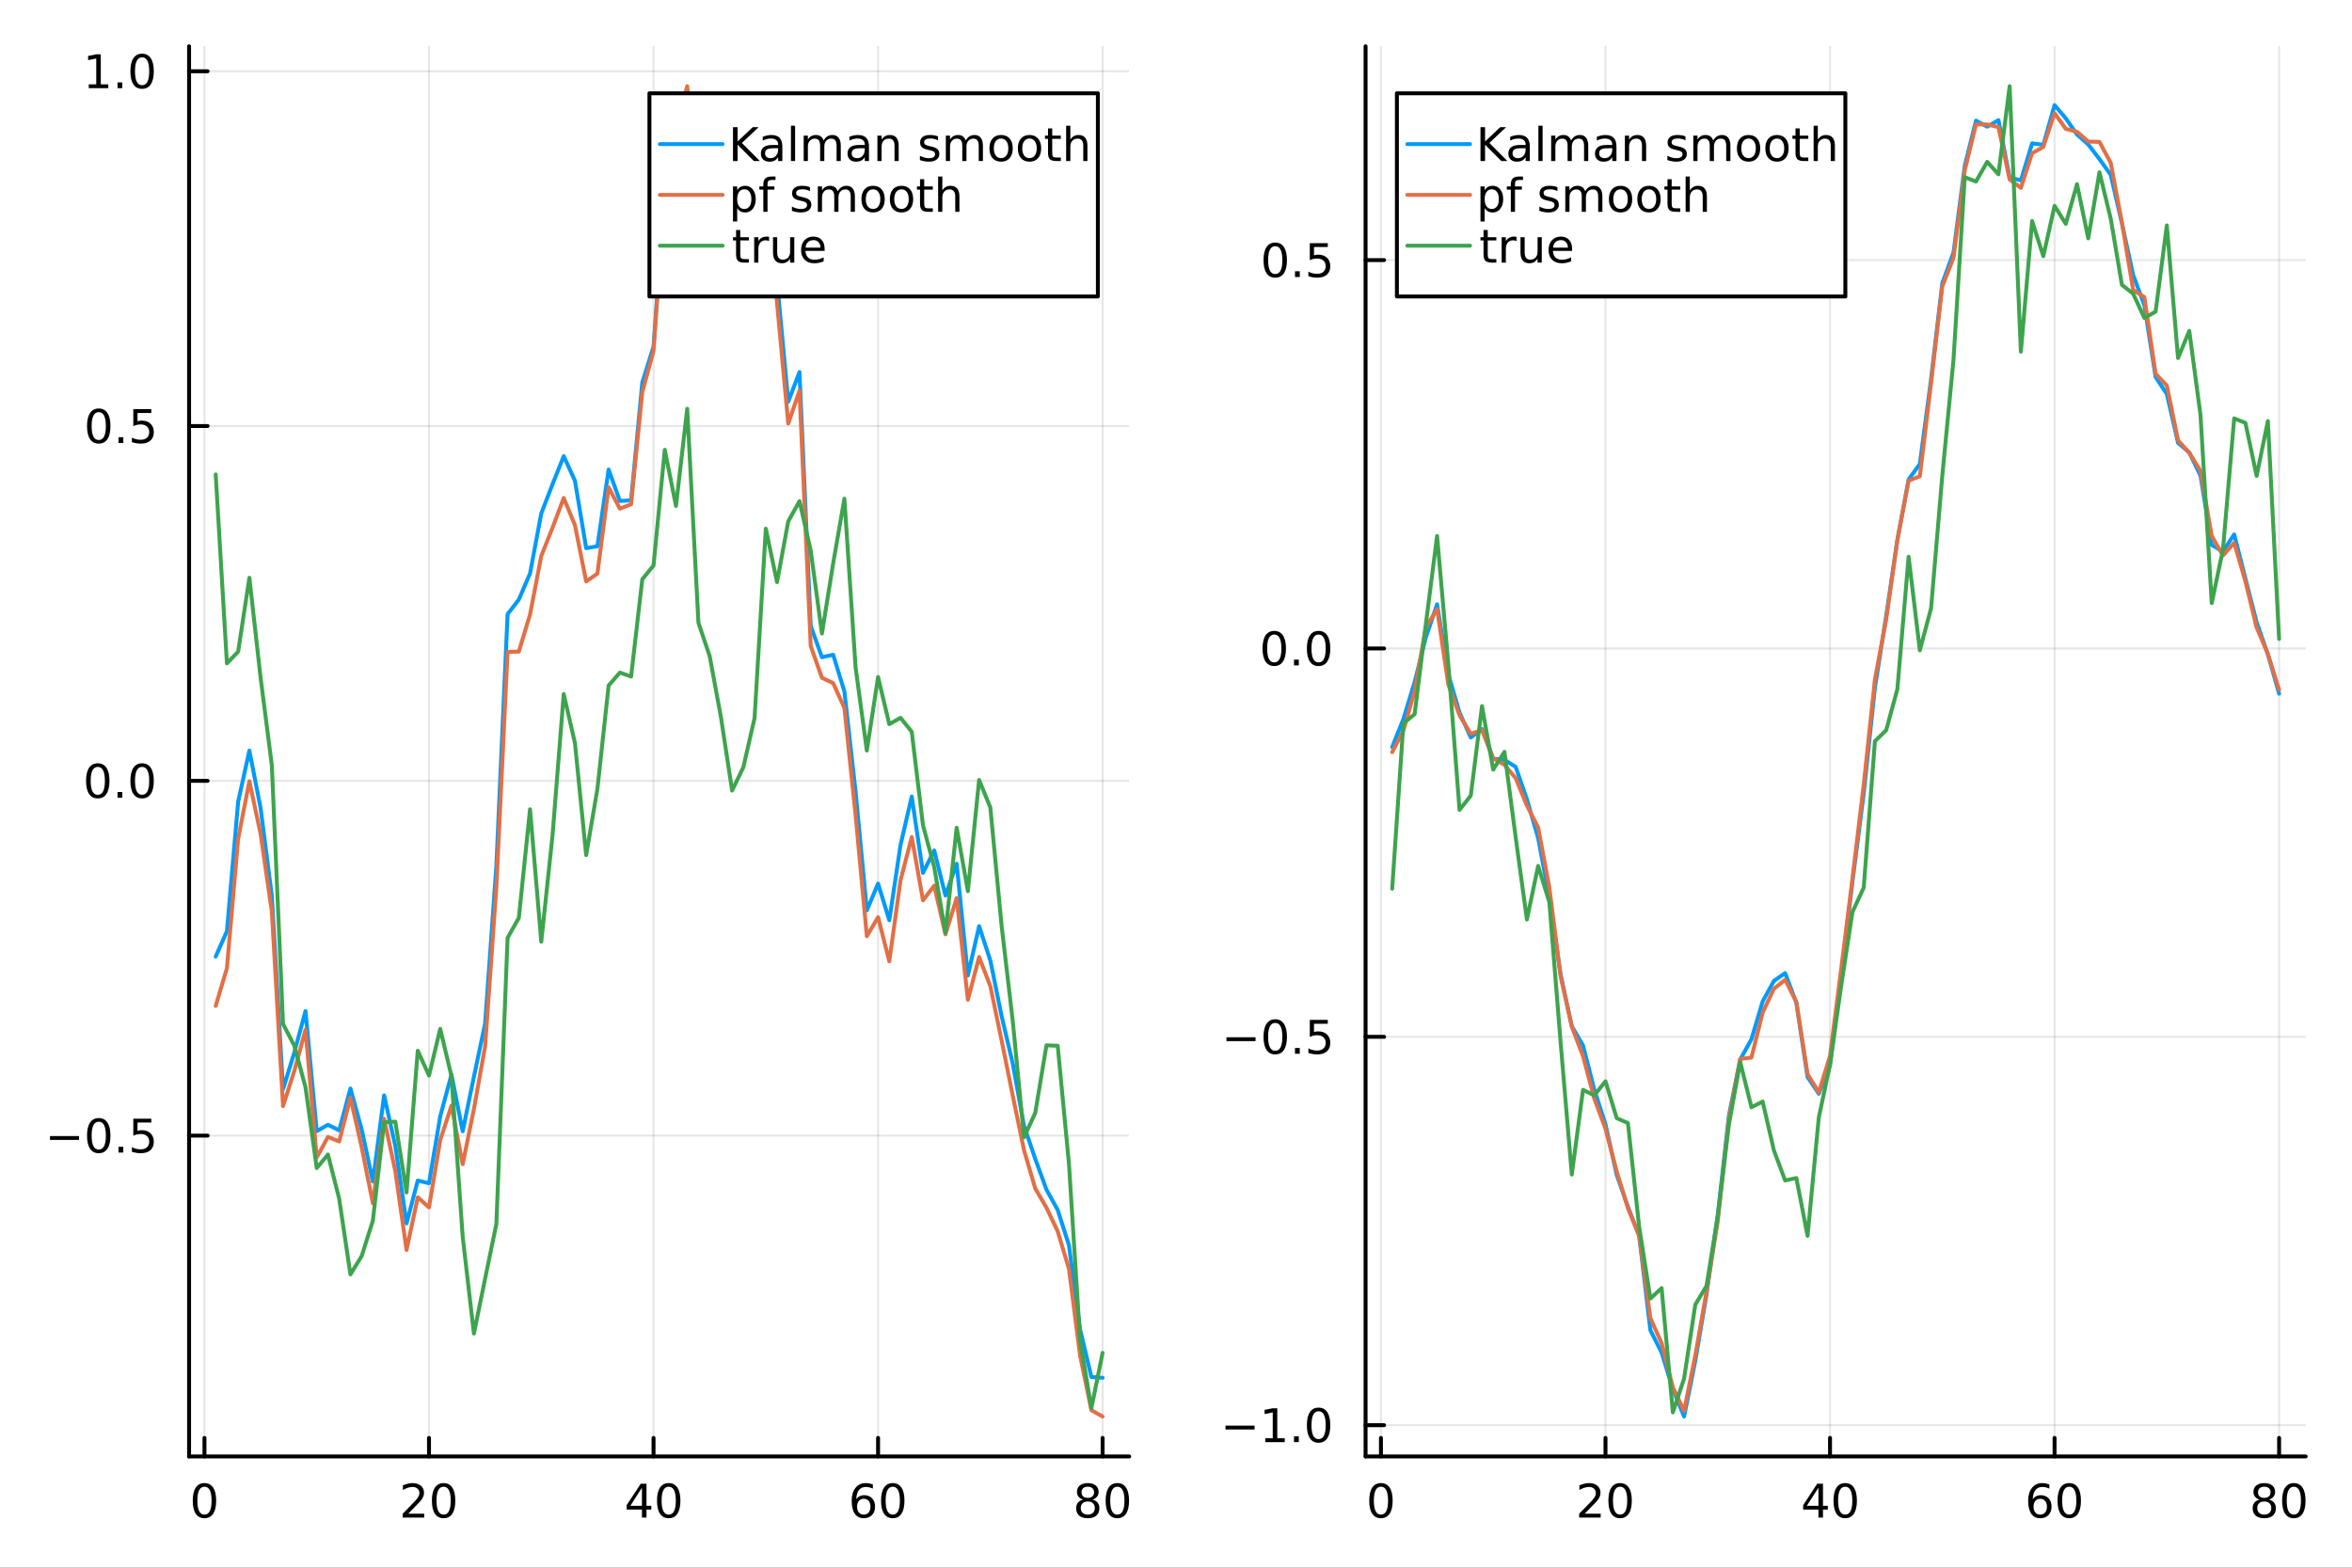 <?xml version="1.0" encoding="utf-8"?>
<svg xmlns="http://www.w3.org/2000/svg" xmlns:xlink="http://www.w3.org/1999/xlink" width="600" height="400" viewBox="0 0 2400 1600">
<rect x="0" y="0" width="2400" height="1600" fill="#333333" stroke="none"/>
<defs>
  <clipPath id="clip010">
    <rect x="0" y="0" width="2400" height="1600"/>
  </clipPath>
</defs>
<path clip-path="url(#clip010)" d="M0 1600 L2400 1600 L2400 0 L0 0  Z" fill="#ffffff" fill-rule="evenodd" fill-opacity="1"/>
<defs>
  <clipPath id="clip011">
    <rect x="480" y="0" width="1681" height="1600"/>
  </clipPath>
</defs>
<path clip-path="url(#clip010)" d="M192.941 1486.45 L1152.26 1486.45 L1152.26 47.244 L192.941 47.244  Z" fill="#ffffff" fill-rule="evenodd" fill-opacity="1"/>
<defs>
  <clipPath id="clip012">
    <rect x="192" y="47" width="960" height="1440"/>
  </clipPath>
</defs>
<polyline clip-path="url(#clip012)" style="stroke:#000000; stroke-linecap:round; stroke-linejoin:round; stroke-width:2; stroke-opacity:0.1; fill:none" points="208.635,1486.45 208.635,47.244 "/>
<polyline clip-path="url(#clip012)" style="stroke:#000000; stroke-linecap:round; stroke-linejoin:round; stroke-width:2; stroke-opacity:0.1; fill:none" points="437.753,1486.45 437.753,47.244 "/>
<polyline clip-path="url(#clip012)" style="stroke:#000000; stroke-linecap:round; stroke-linejoin:round; stroke-width:2; stroke-opacity:0.1; fill:none" points="666.871,1486.45 666.871,47.244 "/>
<polyline clip-path="url(#clip012)" style="stroke:#000000; stroke-linecap:round; stroke-linejoin:round; stroke-width:2; stroke-opacity:0.1; fill:none" points="895.99,1486.45 895.99,47.244 "/>
<polyline clip-path="url(#clip012)" style="stroke:#000000; stroke-linecap:round; stroke-linejoin:round; stroke-width:2; stroke-opacity:0.1; fill:none" points="1125.11,1486.45 1125.11,47.244 "/>
<polyline clip-path="url(#clip012)" style="stroke:#000000; stroke-linecap:round; stroke-linejoin:round; stroke-width:2; stroke-opacity:0.1; fill:none" points="192.941,1159.03 1152.26,1159.03 "/>
<polyline clip-path="url(#clip012)" style="stroke:#000000; stroke-linecap:round; stroke-linejoin:round; stroke-width:2; stroke-opacity:0.1; fill:none" points="192.941,796.927 1152.26,796.927 "/>
<polyline clip-path="url(#clip012)" style="stroke:#000000; stroke-linecap:round; stroke-linejoin:round; stroke-width:2; stroke-opacity:0.1; fill:none" points="192.941,434.825 1152.26,434.825 "/>
<polyline clip-path="url(#clip012)" style="stroke:#000000; stroke-linecap:round; stroke-linejoin:round; stroke-width:2; stroke-opacity:0.1; fill:none" points="192.941,72.723 1152.26,72.723 "/>
<polyline clip-path="url(#clip010)" style="stroke:#000000; stroke-linecap:round; stroke-linejoin:round; stroke-width:4; stroke-opacity:1; fill:none" points="192.941,1486.45 1152.26,1486.45 "/>
<polyline clip-path="url(#clip010)" style="stroke:#000000; stroke-linecap:round; stroke-linejoin:round; stroke-width:4; stroke-opacity:1; fill:none" points="208.635,1486.45 208.635,1467.55 "/>
<polyline clip-path="url(#clip010)" style="stroke:#000000; stroke-linecap:round; stroke-linejoin:round; stroke-width:4; stroke-opacity:1; fill:none" points="437.753,1486.45 437.753,1467.55 "/>
<polyline clip-path="url(#clip010)" style="stroke:#000000; stroke-linecap:round; stroke-linejoin:round; stroke-width:4; stroke-opacity:1; fill:none" points="666.871,1486.45 666.871,1467.55 "/>
<polyline clip-path="url(#clip010)" style="stroke:#000000; stroke-linecap:round; stroke-linejoin:round; stroke-width:4; stroke-opacity:1; fill:none" points="895.99,1486.45 895.99,1467.55 "/>
<polyline clip-path="url(#clip010)" style="stroke:#000000; stroke-linecap:round; stroke-linejoin:round; stroke-width:4; stroke-opacity:1; fill:none" points="1125.11,1486.45 1125.11,1467.55 "/>
<path clip-path="url(#clip010)" d="M208.635 1517.37 Q205.024 1517.37 203.195 1520.93 Q201.39 1524.47 201.39 1531.6 Q201.39 1538.71 203.195 1542.27 Q205.024 1545.82 208.635 1545.82 Q212.269 1545.82 214.075 1542.27 Q215.904 1538.71 215.904 1531.6 Q215.904 1524.47 214.075 1520.93 Q212.269 1517.37 208.635 1517.37 M208.635 1513.66 Q214.445 1513.66 217.501 1518.27 Q220.58 1522.85 220.58 1531.6 Q220.58 1540.33 217.501 1544.94 Q214.445 1549.52 208.635 1549.52 Q202.825 1549.52 199.746 1544.94 Q196.691 1540.33 196.691 1531.6 Q196.691 1522.85 199.746 1518.27 Q202.825 1513.66 208.635 1513.66 Z" fill="#000000" fill-rule="nonzero" fill-opacity="1" /><path clip-path="url(#clip010)" d="M416.527 1544.91 L432.846 1544.91 L432.846 1548.85 L410.902 1548.85 L410.902 1544.91 Q413.564 1542.16 418.147 1537.53 Q422.753 1532.88 423.934 1531.53 Q426.179 1529.01 427.059 1527.27 Q427.962 1525.51 427.962 1523.82 Q427.962 1521.07 426.017 1519.33 Q424.096 1517.6 420.994 1517.6 Q418.795 1517.6 416.341 1518.36 Q413.911 1519.13 411.133 1520.68 L411.133 1515.95 Q413.957 1514.82 416.411 1514.24 Q418.865 1513.66 420.902 1513.66 Q426.272 1513.66 429.466 1516.35 Q432.661 1519.03 432.661 1523.52 Q432.661 1525.65 431.851 1527.57 Q431.064 1529.47 428.957 1532.07 Q428.378 1532.74 425.277 1535.95 Q422.175 1539.15 416.527 1544.91 Z" fill="#000000" fill-rule="nonzero" fill-opacity="1" /><path clip-path="url(#clip010)" d="M452.661 1517.37 Q449.05 1517.37 447.221 1520.93 Q445.415 1524.47 445.415 1531.6 Q445.415 1538.71 447.221 1542.27 Q449.05 1545.82 452.661 1545.82 Q456.295 1545.82 458.1 1542.27 Q459.929 1538.71 459.929 1531.6 Q459.929 1524.47 458.1 1520.93 Q456.295 1517.37 452.661 1517.37 M452.661 1513.66 Q458.471 1513.66 461.526 1518.27 Q464.605 1522.85 464.605 1531.6 Q464.605 1540.33 461.526 1544.94 Q458.471 1549.52 452.661 1549.52 Q446.851 1549.52 443.772 1544.94 Q440.716 1540.33 440.716 1531.6 Q440.716 1522.85 443.772 1518.27 Q446.851 1513.66 452.661 1513.66 Z" fill="#000000" fill-rule="nonzero" fill-opacity="1" /><path clip-path="url(#clip010)" d="M655.043 1518.36 L643.237 1536.81 L655.043 1536.81 L655.043 1518.36 M653.816 1514.29 L659.696 1514.29 L659.696 1536.81 L664.626 1536.81 L664.626 1540.7 L659.696 1540.7 L659.696 1548.85 L655.043 1548.85 L655.043 1540.7 L639.441 1540.7 L639.441 1536.19 L653.816 1514.29 Z" fill="#000000" fill-rule="nonzero" fill-opacity="1" /><path clip-path="url(#clip010)" d="M682.358 1517.37 Q678.746 1517.37 676.918 1520.93 Q675.112 1524.47 675.112 1531.6 Q675.112 1538.71 676.918 1542.27 Q678.746 1545.82 682.358 1545.82 Q685.992 1545.82 687.797 1542.27 Q689.626 1538.71 689.626 1531.6 Q689.626 1524.47 687.797 1520.93 Q685.992 1517.37 682.358 1517.37 M682.358 1513.66 Q688.168 1513.66 691.223 1518.27 Q694.302 1522.85 694.302 1531.6 Q694.302 1540.33 691.223 1544.94 Q688.168 1549.52 682.358 1549.52 Q676.547 1549.52 673.469 1544.94 Q670.413 1540.33 670.413 1531.6 Q670.413 1522.85 673.469 1518.27 Q676.547 1513.66 682.358 1513.66 Z" fill="#000000" fill-rule="nonzero" fill-opacity="1" /><path clip-path="url(#clip010)" d="M881.395 1529.7 Q878.247 1529.7 876.395 1531.86 Q874.566 1534.01 874.566 1537.76 Q874.566 1541.49 876.395 1543.66 Q878.247 1545.82 881.395 1545.82 Q884.543 1545.82 886.372 1543.66 Q888.223 1541.49 888.223 1537.76 Q888.223 1534.01 886.372 1531.86 Q884.543 1529.7 881.395 1529.7 M890.677 1515.05 L890.677 1519.31 Q888.918 1518.48 887.112 1518.04 Q885.33 1517.6 883.571 1517.6 Q878.941 1517.6 876.487 1520.72 Q874.057 1523.85 873.71 1530.17 Q875.075 1528.15 877.136 1527.09 Q879.196 1526 881.673 1526 Q886.881 1526 889.89 1529.17 Q892.922 1532.32 892.922 1537.76 Q892.922 1543.08 889.774 1546.3 Q886.626 1549.52 881.395 1549.52 Q875.399 1549.52 872.228 1544.94 Q869.057 1540.33 869.057 1531.6 Q869.057 1523.41 872.946 1518.55 Q876.835 1513.66 883.386 1513.66 Q885.145 1513.66 886.927 1514.01 Q888.733 1514.36 890.677 1515.05 Z" fill="#000000" fill-rule="nonzero" fill-opacity="1" /><path clip-path="url(#clip010)" d="M910.978 1517.37 Q907.367 1517.37 905.538 1520.93 Q903.733 1524.47 903.733 1531.6 Q903.733 1538.71 905.538 1542.27 Q907.367 1545.82 910.978 1545.82 Q914.612 1545.82 916.418 1542.27 Q918.246 1538.71 918.246 1531.6 Q918.246 1524.47 916.418 1520.93 Q914.612 1517.37 910.978 1517.37 M910.978 1513.66 Q916.788 1513.66 919.844 1518.27 Q922.922 1522.85 922.922 1531.6 Q922.922 1540.33 919.844 1544.94 Q916.788 1549.52 910.978 1549.52 Q905.168 1549.52 902.089 1544.94 Q899.034 1540.33 899.034 1531.6 Q899.034 1522.85 902.089 1518.27 Q905.168 1513.66 910.978 1513.66 Z" fill="#000000" fill-rule="nonzero" fill-opacity="1" /><path clip-path="url(#clip010)" d="M1109.98 1532.44 Q1106.65 1532.44 1104.73 1534.22 Q1102.83 1536 1102.83 1539.13 Q1102.83 1542.25 1104.73 1544.03 Q1106.65 1545.82 1109.98 1545.82 Q1113.31 1545.82 1115.24 1544.03 Q1117.16 1542.23 1117.16 1539.13 Q1117.16 1536 1115.24 1534.22 Q1113.34 1532.44 1109.98 1532.44 M1105.3 1530.45 Q1102.3 1529.7 1100.61 1527.64 Q1098.94 1525.58 1098.94 1522.62 Q1098.94 1518.48 1101.88 1516.07 Q1104.84 1513.66 1109.98 1513.66 Q1115.14 1513.66 1118.08 1516.07 Q1121.02 1518.48 1121.02 1522.62 Q1121.02 1525.58 1119.33 1527.64 Q1117.67 1529.7 1114.68 1530.45 Q1118.06 1531.23 1119.93 1533.52 Q1121.83 1535.82 1121.83 1539.13 Q1121.83 1544.15 1118.75 1546.83 Q1115.7 1549.52 1109.98 1549.52 Q1104.26 1549.52 1101.18 1546.83 Q1098.13 1544.15 1098.13 1539.13 Q1098.13 1535.82 1100.03 1533.52 Q1101.92 1531.23 1105.3 1530.45 M1103.59 1523.06 Q1103.59 1525.75 1105.26 1527.25 Q1106.95 1528.76 1109.98 1528.76 Q1112.99 1528.76 1114.68 1527.25 Q1116.39 1525.75 1116.39 1523.06 Q1116.39 1520.38 1114.68 1518.87 Q1112.99 1517.37 1109.98 1517.37 Q1106.95 1517.37 1105.26 1518.87 Q1103.59 1520.38 1103.59 1523.06 Z" fill="#000000" fill-rule="nonzero" fill-opacity="1" /><path clip-path="url(#clip010)" d="M1140.14 1517.37 Q1136.53 1517.37 1134.7 1520.93 Q1132.9 1524.47 1132.9 1531.6 Q1132.9 1538.71 1134.7 1542.27 Q1136.53 1545.82 1140.14 1545.82 Q1143.78 1545.82 1145.58 1542.27 Q1147.41 1538.71 1147.41 1531.6 Q1147.41 1524.47 1145.58 1520.93 Q1143.78 1517.37 1140.14 1517.37 M1140.14 1513.66 Q1145.95 1513.66 1149.01 1518.27 Q1152.09 1522.85 1152.09 1531.6 Q1152.09 1540.33 1149.01 1544.94 Q1145.95 1549.52 1140.14 1549.52 Q1134.33 1549.52 1131.25 1544.94 Q1128.2 1540.33 1128.2 1531.6 Q1128.2 1522.85 1131.25 1518.27 Q1134.33 1513.66 1140.14 1513.66 Z" fill="#000000" fill-rule="nonzero" fill-opacity="1" /><polyline clip-path="url(#clip010)" style="stroke:#000000; stroke-linecap:round; stroke-linejoin:round; stroke-width:4; stroke-opacity:1; fill:none" points="192.941,1486.45 192.941,47.244 "/>
<polyline clip-path="url(#clip010)" style="stroke:#000000; stroke-linecap:round; stroke-linejoin:round; stroke-width:4; stroke-opacity:1; fill:none" points="192.941,1159.03 211.838,1159.03 "/>
<polyline clip-path="url(#clip010)" style="stroke:#000000; stroke-linecap:round; stroke-linejoin:round; stroke-width:4; stroke-opacity:1; fill:none" points="192.941,796.927 211.838,796.927 "/>
<polyline clip-path="url(#clip010)" style="stroke:#000000; stroke-linecap:round; stroke-linejoin:round; stroke-width:4; stroke-opacity:1; fill:none" points="192.941,434.825 211.838,434.825 "/>
<polyline clip-path="url(#clip010)" style="stroke:#000000; stroke-linecap:round; stroke-linejoin:round; stroke-width:4; stroke-opacity:1; fill:none" points="192.941,72.723 211.838,72.723 "/>
<path clip-path="url(#clip010)" d="M50.992 1159.48 L80.668 1159.48 L80.668 1163.42 L50.992 1163.42 L50.992 1159.48 Z" fill="#000000" fill-rule="nonzero" fill-opacity="1" /><path clip-path="url(#clip010)" d="M100.76 1144.83 Q97.149 1144.83 95.321 1148.39 Q93.515 1151.93 93.515 1159.06 Q93.515 1166.17 95.321 1169.73 Q97.149 1173.28 100.76 1173.28 Q104.395 1173.28 106.2 1169.73 Q108.029 1166.17 108.029 1159.06 Q108.029 1151.93 106.2 1148.39 Q104.395 1144.83 100.76 1144.83 M100.76 1141.12 Q106.571 1141.12 109.626 1145.73 Q112.705 1150.31 112.705 1159.06 Q112.705 1167.79 109.626 1172.4 Q106.571 1176.98 100.76 1176.98 Q94.95 1176.98 91.871 1172.4 Q88.816 1167.79 88.816 1159.06 Q88.816 1150.31 91.871 1145.73 Q94.95 1141.12 100.76 1141.12 Z" fill="#000000" fill-rule="nonzero" fill-opacity="1" /><path clip-path="url(#clip010)" d="M120.922 1170.43 L125.807 1170.43 L125.807 1176.31 L120.922 1176.31 L120.922 1170.43 Z" fill="#000000" fill-rule="nonzero" fill-opacity="1" /><path clip-path="url(#clip010)" d="M136.038 1141.75 L154.394 1141.75 L154.394 1145.68 L140.32 1145.68 L140.32 1154.16 Q141.339 1153.81 142.357 1153.65 Q143.376 1153.46 144.394 1153.46 Q150.181 1153.46 153.561 1156.63 Q156.941 1159.8 156.941 1165.22 Q156.941 1170.8 153.468 1173.9 Q149.996 1176.98 143.677 1176.98 Q141.501 1176.98 139.232 1176.61 Q136.987 1176.24 134.58 1175.5 L134.58 1170.8 Q136.663 1171.93 138.885 1172.49 Q141.107 1173.04 143.584 1173.04 Q147.589 1173.04 149.927 1170.94 Q152.265 1168.83 152.265 1165.22 Q152.265 1161.61 149.927 1159.5 Q147.589 1157.4 143.584 1157.4 Q141.709 1157.4 139.834 1157.81 Q137.982 1158.23 136.038 1159.11 L136.038 1141.75 Z" fill="#000000" fill-rule="nonzero" fill-opacity="1" /><path clip-path="url(#clip010)" d="M99.765 782.726 Q96.154 782.726 94.325 786.29 Q92.52 789.832 92.52 796.962 Q92.52 804.068 94.325 807.633 Q96.154 811.174 99.765 811.174 Q103.399 811.174 105.205 807.633 Q107.033 804.068 107.033 796.962 Q107.033 789.832 105.205 786.29 Q103.399 782.726 99.765 782.726 M99.765 779.022 Q105.575 779.022 108.631 783.628 Q111.709 788.212 111.709 796.962 Q111.709 805.688 108.631 810.295 Q105.575 814.878 99.765 814.878 Q93.955 814.878 90.876 810.295 Q87.821 805.688 87.821 796.962 Q87.821 788.212 90.876 783.628 Q93.955 779.022 99.765 779.022 Z" fill="#000000" fill-rule="nonzero" fill-opacity="1" /><path clip-path="url(#clip010)" d="M119.927 808.327 L124.811 808.327 L124.811 814.207 L119.927 814.207 L119.927 808.327 Z" fill="#000000" fill-rule="nonzero" fill-opacity="1" /><path clip-path="url(#clip010)" d="M144.996 782.726 Q141.385 782.726 139.556 786.29 Q137.751 789.832 137.751 796.962 Q137.751 804.068 139.556 807.633 Q141.385 811.174 144.996 811.174 Q148.63 811.174 150.436 807.633 Q152.265 804.068 152.265 796.962 Q152.265 789.832 150.436 786.29 Q148.63 782.726 144.996 782.726 M144.996 779.022 Q150.806 779.022 153.862 783.628 Q156.941 788.212 156.941 796.962 Q156.941 805.688 153.862 810.295 Q150.806 814.878 144.996 814.878 Q139.186 814.878 136.107 810.295 Q133.052 805.688 133.052 796.962 Q133.052 788.212 136.107 783.628 Q139.186 779.022 144.996 779.022 Z" fill="#000000" fill-rule="nonzero" fill-opacity="1" /><path clip-path="url(#clip010)" d="M100.76 420.624 Q97.149 420.624 95.321 424.189 Q93.515 427.73 93.515 434.86 Q93.515 441.966 95.321 445.531 Q97.149 449.073 100.76 449.073 Q104.395 449.073 106.2 445.531 Q108.029 441.966 108.029 434.86 Q108.029 427.73 106.2 424.189 Q104.395 420.624 100.76 420.624 M100.76 416.92 Q106.571 416.92 109.626 421.526 Q112.705 426.11 112.705 434.86 Q112.705 443.587 109.626 448.193 Q106.571 452.776 100.76 452.776 Q94.95 452.776 91.871 448.193 Q88.816 443.587 88.816 434.86 Q88.816 426.11 91.871 421.526 Q94.95 416.92 100.76 416.92 Z" fill="#000000" fill-rule="nonzero" fill-opacity="1" /><path clip-path="url(#clip010)" d="M120.922 446.225 L125.807 446.225 L125.807 452.105 L120.922 452.105 L120.922 446.225 Z" fill="#000000" fill-rule="nonzero" fill-opacity="1" /><path clip-path="url(#clip010)" d="M136.038 417.545 L154.394 417.545 L154.394 421.48 L140.32 421.48 L140.32 429.952 Q141.339 429.605 142.357 429.443 Q143.376 429.258 144.394 429.258 Q150.181 429.258 153.561 432.429 Q156.941 435.6 156.941 441.017 Q156.941 446.596 153.468 449.698 Q149.996 452.776 143.677 452.776 Q141.501 452.776 139.232 452.406 Q136.987 452.036 134.58 451.295 L134.58 446.596 Q136.663 447.73 138.885 448.286 Q141.107 448.841 143.584 448.841 Q147.589 448.841 149.927 446.735 Q152.265 444.628 152.265 441.017 Q152.265 437.406 149.927 435.3 Q147.589 433.193 143.584 433.193 Q141.709 433.193 139.834 433.61 Q137.982 434.026 136.038 434.906 L136.038 417.545 Z" fill="#000000" fill-rule="nonzero" fill-opacity="1" /><path clip-path="url(#clip010)" d="M90.575 86.068 L98.214 86.068 L98.214 59.702 L89.904 61.369 L89.904 57.11 L98.168 55.443 L102.844 55.443 L102.844 86.068 L110.483 86.068 L110.483 90.003 L90.575 90.003 L90.575 86.068 Z" fill="#000000" fill-rule="nonzero" fill-opacity="1" /><path clip-path="url(#clip010)" d="M119.927 84.124 L124.811 84.124 L124.811 90.003 L119.927 90.003 L119.927 84.124 Z" fill="#000000" fill-rule="nonzero" fill-opacity="1" /><path clip-path="url(#clip010)" d="M144.996 58.522 Q141.385 58.522 139.556 62.087 Q137.751 65.628 137.751 72.758 Q137.751 79.864 139.556 83.429 Q141.385 86.971 144.996 86.971 Q148.63 86.971 150.436 83.429 Q152.265 79.864 152.265 72.758 Q152.265 65.628 150.436 62.087 Q148.63 58.522 144.996 58.522 M144.996 54.818 Q150.806 54.818 153.862 59.425 Q156.941 64.008 156.941 72.758 Q156.941 81.485 153.862 86.091 Q150.806 90.674 144.996 90.674 Q139.186 90.674 136.107 86.091 Q133.052 81.485 133.052 72.758 Q133.052 64.008 136.107 59.425 Q139.186 54.818 144.996 54.818 Z" fill="#000000" fill-rule="nonzero" fill-opacity="1" /><polyline clip-path="url(#clip012)" style="stroke:#009af9; stroke-linecap:round; stroke-linejoin:round; stroke-width:4; stroke-opacity:1; fill:none" points="220.091,976.358 231.547,950.341 243.003,818.334 254.459,766.047 265.915,824.804 277.371,914.479 288.827,1111.62 300.282,1074.28 311.738,1031.91 323.194,1154.47 334.65,1147.96 346.106,1153.66 357.562,1110.9 369.018,1152.52 380.474,1205.91 391.93,1117.97 403.386,1169.64 414.842,1248.63 426.297,1204.88 437.753,1207.65 449.209,1139.38 460.665,1096.69 472.121,1154.66 483.577,1098.94 495.033,1044.49 506.489,883.766 517.945,626.843 529.401,611.949 540.857,585.203 552.312,524.034 563.768,494.294 575.224,465.56 586.68,490.653 598.136,559.451 609.592,557.501 621.048,479.197 632.504,511.288 643.96,510.605 655.416,390.365 666.871,353.696 678.327,196.062 689.783,141.837 701.239,91.949 712.695,220.889 724.151,217.488 735.607,154.979 747.063,222.832 758.519,260.334 769.975,264.881 781.431,171.298 792.886,286.814 804.342,410.007 815.798,379.7 827.254,638.818 838.71,670.814 850.166,668.25 861.622,705.622 873.078,808.295 884.534,929.132 895.99,901.783 907.446,939.223 918.901,862.425 930.357,812.919 941.813,890.881 953.269,867.986 964.725,914.017 976.181,881.539 987.637,995.626 999.093,945.26 1010.55,980.336 1022,1036.74 1033.46,1085.75 1044.92,1149.05 1056.37,1182.76 1067.83,1214.17 1079.28,1234.92 1090.74,1270.86 1102.2,1357.13 1113.65,1405.38 1125.11,1406.17 "/>
<polyline clip-path="url(#clip012)" style="stroke:#e26f46; stroke-linecap:round; stroke-linejoin:round; stroke-width:4; stroke-opacity:1; fill:none" points="220.091,1026.64 231.547,988.144 243.003,856.137 254.459,797.3 265.915,851.245 277.371,930.197 288.827,1128.85 300.282,1093.15 311.738,1051.02 323.194,1181.36 334.65,1160.36 346.106,1165 357.562,1120.19 369.018,1170.74 380.474,1228.16 391.93,1141.83 403.386,1195.32 414.842,1275.73 426.297,1221.98 437.753,1232.28 449.209,1163.61 460.665,1128.45 472.121,1188.21 483.577,1132.01 495.033,1067.9 506.489,905.664 517.945,665.317 529.401,665.04 540.857,627.203 552.312,567.437 563.768,538.672 575.224,508.257 586.68,536.027 598.136,593.46 609.592,585.456 621.048,497.358 632.504,519.101 643.96,514.722 655.416,400.069 666.871,358.153 678.327,192.514 689.783,132.102 701.239,87.976 712.695,214.371 724.151,212.353 735.607,148.843 747.063,223.881 758.519,262.306 769.975,269.975 781.431,183.034 792.886,309.164 804.342,432.294 815.798,398.691 827.254,659.272 838.71,691.799 850.166,697.227 861.622,722.582 873.078,832.294 884.534,955.527 895.99,936.103 907.446,981.169 918.901,898.44 930.357,854.358 941.813,918.858 953.269,903.959 964.725,953.612 976.181,916.634 987.637,1020.38 999.093,976.741 1010.55,1006.58 1022,1061.68 1033.46,1118.41 1044.92,1174.02 1056.37,1212.94 1067.83,1232.65 1079.28,1256.74 1090.74,1294.97 1102.2,1383.96 1113.65,1439.24 1125.11,1445.72 "/>
<polyline clip-path="url(#clip012)" style="stroke:#3da44d; stroke-linecap:round; stroke-linejoin:round; stroke-width:4; stroke-opacity:1; fill:none" points="220.091,484.224 231.547,677.035 243.003,665.124 254.459,589.681 265.915,691.69 277.371,781.083 288.827,1045.06 300.282,1067.13 311.738,1109.71 323.194,1192.11 334.65,1178.33 346.106,1223.45 357.562,1300.68 369.018,1282.04 380.474,1245.84 391.93,1145.39 403.386,1144.79 414.842,1217.07 426.297,1072.39 437.753,1097.72 449.209,1050.07 460.665,1098.34 472.121,1262.18 483.577,1361.04 495.033,1304.94 506.489,1249.22 517.945,957.184 529.401,936.869 540.857,825.953 552.312,961.12 563.768,853.033 575.224,708.372 586.68,758.346 598.136,872.703 609.592,805.211 621.048,699.656 632.504,686.44 643.96,690.538 655.416,591.176 666.871,577.133 678.327,459.052 689.783,516.406 701.239,417.194 712.695,635.646 724.151,669.606 735.607,731.694 747.063,806.857 758.519,783.062 769.975,732.84 781.431,539.574 792.886,594.116 804.342,532.063 815.798,511.49 827.254,561.788 838.71,646.571 850.166,575.036 861.622,508.961 873.078,681.475 884.534,766.047 895.99,690.991 907.446,739.1 918.901,732.622 930.357,746.847 941.813,842.247 953.269,884.878 964.725,951.977 976.181,844.809 987.637,909.514 999.093,796.047 1010.55,824.157 1022,944.471 1033.46,1042.41 1044.92,1160.72 1056.37,1135.83 1067.83,1066.88 1079.28,1067.32 1090.74,1187.36 1102.2,1368.33 1113.65,1437.23 1125.11,1380.71 "/>
<path clip-path="url(#clip010)" d="M662.684 302.578 L1120.28 302.578 L1120.28 95.218 L662.684 95.218  Z" fill="#ffffff" fill-rule="evenodd" fill-opacity="1"/>
<polyline clip-path="url(#clip010)" style="stroke:#000000; stroke-linecap:round; stroke-linejoin:round; stroke-width:4; stroke-opacity:1; fill:none" points="662.684,302.578 1120.28,302.578 1120.28,95.218 662.684,95.218 662.684,302.578 "/>
<polyline clip-path="url(#clip010)" style="stroke:#009af9; stroke-linecap:round; stroke-linejoin:round; stroke-width:4; stroke-opacity:1; fill:none" points="673.344,147.058 737.298,147.058 "/>
<path clip-path="url(#clip010)" d="M747.957 129.778 L752.633 129.778 L752.633 144.384 L768.142 129.778 L774.161 129.778 L757.008 145.889 L775.388 164.338 L769.23 164.338 L752.633 147.694 L752.633 164.338 L747.957 164.338 L747.957 129.778 Z" fill="#000000" fill-rule="nonzero" fill-opacity="1" /><path clip-path="url(#clip010)" d="M789.809 151.305 Q784.647 151.305 782.656 152.486 Q780.665 153.666 780.665 156.514 Q780.665 158.782 782.147 160.125 Q783.651 161.444 786.221 161.444 Q789.762 161.444 791.892 158.944 Q794.045 156.421 794.045 152.254 L794.045 151.305 L789.809 151.305 M798.304 149.546 L798.304 164.338 L794.045 164.338 L794.045 160.402 Q792.587 162.763 790.411 163.898 Q788.235 165.009 785.087 165.009 Q781.105 165.009 778.744 162.787 Q776.406 160.541 776.406 156.791 Q776.406 152.416 779.323 150.194 Q782.263 147.972 788.073 147.972 L794.045 147.972 L794.045 147.555 Q794.045 144.615 792.1 143.018 Q790.179 141.398 786.684 141.398 Q784.462 141.398 782.355 141.93 Q780.249 142.463 778.304 143.527 L778.304 139.592 Q780.642 138.69 782.841 138.25 Q785.04 137.787 787.124 137.787 Q792.749 137.787 795.526 140.703 Q798.304 143.62 798.304 149.546 Z" fill="#000000" fill-rule="nonzero" fill-opacity="1" /><path clip-path="url(#clip010)" d="M807.077 128.319 L811.336 128.319 L811.336 164.338 L807.077 164.338 L807.077 128.319 Z" fill="#000000" fill-rule="nonzero" fill-opacity="1" /><path clip-path="url(#clip010)" d="M840.434 143.389 Q842.031 140.518 844.253 139.153 Q846.475 137.787 849.484 137.787 Q853.535 137.787 855.734 140.634 Q857.933 143.458 857.933 148.689 L857.933 164.338 L853.651 164.338 L853.651 148.828 Q853.651 145.102 852.332 143.296 Q851.012 141.49 848.304 141.49 Q844.994 141.49 843.072 143.69 Q841.151 145.889 841.151 149.685 L841.151 164.338 L836.869 164.338 L836.869 148.828 Q836.869 145.078 835.549 143.296 Q834.23 141.49 831.475 141.49 Q828.211 141.49 826.29 143.713 Q824.369 145.912 824.369 149.685 L824.369 164.338 L820.086 164.338 L820.086 138.412 L824.369 138.412 L824.369 142.44 Q825.827 140.055 827.864 138.921 Q829.901 137.787 832.702 137.787 Q835.526 137.787 837.494 139.222 Q839.484 140.657 840.434 143.389 Z" fill="#000000" fill-rule="nonzero" fill-opacity="1" /><path clip-path="url(#clip010)" d="M878.211 151.305 Q873.049 151.305 871.058 152.486 Q869.068 153.666 869.068 156.514 Q869.068 158.782 870.549 160.125 Q872.054 161.444 874.623 161.444 Q878.165 161.444 880.294 158.944 Q882.447 156.421 882.447 152.254 L882.447 151.305 L878.211 151.305 M886.706 149.546 L886.706 164.338 L882.447 164.338 L882.447 160.402 Q880.989 162.763 878.813 163.898 Q876.637 165.009 873.489 165.009 Q869.507 165.009 867.146 162.787 Q864.808 160.541 864.808 156.791 Q864.808 152.416 867.725 150.194 Q870.665 147.972 876.475 147.972 L882.447 147.972 L882.447 147.555 Q882.447 144.615 880.503 143.018 Q878.581 141.398 875.086 141.398 Q872.864 141.398 870.757 141.93 Q868.651 142.463 866.707 143.527 L866.707 139.592 Q869.044 138.69 871.244 138.25 Q873.443 137.787 875.526 137.787 Q881.151 137.787 883.929 140.703 Q886.706 143.62 886.706 149.546 Z" fill="#000000" fill-rule="nonzero" fill-opacity="1" /><path clip-path="url(#clip010)" d="M917.03 148.689 L917.03 164.338 L912.771 164.338 L912.771 148.828 Q912.771 145.148 911.336 143.319 Q909.901 141.49 907.03 141.49 Q903.581 141.49 901.591 143.69 Q899.6 145.889 899.6 149.685 L899.6 164.338 L895.317 164.338 L895.317 138.412 L899.6 138.412 L899.6 142.44 Q901.128 140.102 903.188 138.944 Q905.271 137.787 907.979 137.787 Q912.447 137.787 914.739 140.565 Q917.03 143.319 917.03 148.689 Z" fill="#000000" fill-rule="nonzero" fill-opacity="1" /><path clip-path="url(#clip010)" d="M957.123 139.176 L957.123 143.203 Q955.317 142.277 953.373 141.815 Q951.428 141.352 949.345 141.352 Q946.174 141.352 944.576 142.324 Q943.002 143.296 943.002 145.24 Q943.002 146.722 944.137 147.578 Q945.271 148.412 948.697 149.176 L950.155 149.5 Q954.692 150.472 956.59 152.254 Q958.512 154.014 958.512 157.185 Q958.512 160.796 955.641 162.902 Q952.794 165.009 947.794 165.009 Q945.711 165.009 943.442 164.592 Q941.197 164.199 938.697 163.388 L938.697 158.99 Q941.058 160.217 943.35 160.842 Q945.641 161.444 947.887 161.444 Q950.896 161.444 952.516 160.426 Q954.137 159.384 954.137 157.509 Q954.137 155.773 952.956 154.847 Q951.799 153.921 947.84 153.064 L946.359 152.717 Q942.401 151.884 940.641 150.171 Q938.882 148.435 938.882 145.426 Q938.882 141.768 941.475 139.778 Q944.067 137.787 948.836 137.787 Q951.197 137.787 953.28 138.134 Q955.363 138.481 957.123 139.176 Z" fill="#000000" fill-rule="nonzero" fill-opacity="1" /><path clip-path="url(#clip010)" d="M985.479 143.389 Q987.076 140.518 989.298 139.153 Q991.521 137.787 994.53 137.787 Q998.581 137.787 1000.78 140.634 Q1002.98 143.458 1002.98 148.689 L1002.98 164.338 L998.697 164.338 L998.697 148.828 Q998.697 145.102 997.377 143.296 Q996.058 141.49 993.349 141.49 Q990.039 141.49 988.118 143.69 Q986.197 145.889 986.197 149.685 L986.197 164.338 L981.914 164.338 L981.914 148.828 Q981.914 145.078 980.595 143.296 Q979.275 141.49 976.521 141.49 Q973.257 141.49 971.336 143.713 Q969.414 145.912 969.414 149.685 L969.414 164.338 L965.132 164.338 L965.132 138.412 L969.414 138.412 L969.414 142.44 Q970.873 140.055 972.91 138.921 Q974.947 137.787 977.748 137.787 Q980.572 137.787 982.539 139.222 Q984.53 140.657 985.479 143.389 Z" fill="#000000" fill-rule="nonzero" fill-opacity="1" /><path clip-path="url(#clip010)" d="M1021.52 141.398 Q1018.09 141.398 1016.1 144.083 Q1014.11 146.745 1014.11 151.398 Q1014.11 156.051 1016.08 158.736 Q1018.07 161.398 1021.52 161.398 Q1024.92 161.398 1026.91 158.713 Q1028.9 156.027 1028.9 151.398 Q1028.9 146.791 1026.91 144.106 Q1024.92 141.398 1021.52 141.398 M1021.52 137.787 Q1027.08 137.787 1030.25 141.398 Q1033.42 145.009 1033.42 151.398 Q1033.42 157.764 1030.25 161.398 Q1027.08 165.009 1021.52 165.009 Q1015.94 165.009 1012.77 161.398 Q1009.62 157.764 1009.62 151.398 Q1009.62 145.009 1012.77 141.398 Q1015.94 137.787 1021.52 137.787 Z" fill="#000000" fill-rule="nonzero" fill-opacity="1" /><path clip-path="url(#clip010)" d="M1050.52 141.398 Q1047.1 141.398 1045.11 144.083 Q1043.12 146.745 1043.12 151.398 Q1043.12 156.051 1045.09 158.736 Q1047.08 161.398 1050.52 161.398 Q1053.93 161.398 1055.92 158.713 Q1057.91 156.027 1057.91 151.398 Q1057.91 146.791 1055.92 144.106 Q1053.93 141.398 1050.52 141.398 M1050.52 137.787 Q1056.08 137.787 1059.25 141.398 Q1062.42 145.009 1062.42 151.398 Q1062.42 157.764 1059.25 161.398 Q1056.08 165.009 1050.52 165.009 Q1044.95 165.009 1041.78 161.398 Q1038.63 157.764 1038.63 151.398 Q1038.63 145.009 1041.78 141.398 Q1044.95 137.787 1050.52 137.787 Z" fill="#000000" fill-rule="nonzero" fill-opacity="1" /><path clip-path="url(#clip010)" d="M1073.7 131.051 L1073.7 138.412 L1082.47 138.412 L1082.47 141.722 L1073.7 141.722 L1073.7 155.796 Q1073.7 158.967 1074.55 159.87 Q1075.43 160.773 1078.09 160.773 L1082.47 160.773 L1082.47 164.338 L1078.09 164.338 Q1073.16 164.338 1071.29 162.509 Q1069.41 160.657 1069.41 155.796 L1069.41 141.722 L1066.29 141.722 L1066.29 138.412 L1069.41 138.412 L1069.41 131.051 L1073.7 131.051 Z" fill="#000000" fill-rule="nonzero" fill-opacity="1" /><path clip-path="url(#clip010)" d="M1109.62 148.689 L1109.62 164.338 L1105.36 164.338 L1105.36 148.828 Q1105.36 145.148 1103.93 143.319 Q1102.49 141.49 1099.62 141.49 Q1096.17 141.49 1094.18 143.69 Q1092.19 145.889 1092.19 149.685 L1092.19 164.338 L1087.91 164.338 L1087.91 128.319 L1092.19 128.319 L1092.19 142.44 Q1093.72 140.102 1095.78 138.944 Q1097.86 137.787 1100.57 137.787 Q1105.04 137.787 1107.33 140.565 Q1109.62 143.319 1109.62 148.689 Z" fill="#000000" fill-rule="nonzero" fill-opacity="1" /><polyline clip-path="url(#clip010)" style="stroke:#e26f46; stroke-linecap:round; stroke-linejoin:round; stroke-width:4; stroke-opacity:1; fill:none" points="673.344,198.898 737.298,198.898 "/>
<path clip-path="url(#clip010)" d="M752.24 212.289 L752.24 226.039 L747.957 226.039 L747.957 190.252 L752.24 190.252 L752.24 194.187 Q753.582 191.872 755.619 190.761 Q757.679 189.627 760.527 189.627 Q765.249 189.627 768.189 193.377 Q771.151 197.127 771.151 203.238 Q771.151 209.349 768.189 213.099 Q765.249 216.849 760.527 216.849 Q757.679 216.849 755.619 215.738 Q753.582 214.603 752.24 212.289 M766.73 203.238 Q766.73 198.539 764.786 195.877 Q762.864 193.192 759.485 193.192 Q756.105 193.192 754.161 195.877 Q752.24 198.539 752.24 203.238 Q752.24 207.937 754.161 210.622 Q756.105 213.284 759.485 213.284 Q762.864 213.284 764.786 210.622 Q766.73 207.937 766.73 203.238 Z" fill="#000000" fill-rule="nonzero" fill-opacity="1" /><path clip-path="url(#clip010)" d="M791.337 180.159 L791.337 183.701 L787.263 183.701 Q784.971 183.701 784.068 184.627 Q783.188 185.553 783.188 187.96 L783.188 190.252 L790.202 190.252 L790.202 193.562 L783.188 193.562 L783.188 216.178 L778.906 216.178 L778.906 193.562 L774.832 193.562 L774.832 190.252 L778.906 190.252 L778.906 188.446 Q778.906 184.118 780.92 182.15 Q782.934 180.159 787.309 180.159 L791.337 180.159 Z" fill="#000000" fill-rule="nonzero" fill-opacity="1" /><path clip-path="url(#clip010)" d="M826.498 191.016 L826.498 195.043 Q824.693 194.117 822.748 193.655 Q820.804 193.192 818.721 193.192 Q815.549 193.192 813.952 194.164 Q812.378 195.136 812.378 197.08 Q812.378 198.562 813.512 199.418 Q814.647 200.252 818.073 201.016 L819.531 201.34 Q824.068 202.312 825.966 204.094 Q827.887 205.854 827.887 209.025 Q827.887 212.636 825.017 214.742 Q822.17 216.849 817.17 216.849 Q815.086 216.849 812.818 216.432 Q810.573 216.039 808.073 215.228 L808.073 210.83 Q810.434 212.057 812.725 212.682 Q815.017 213.284 817.262 213.284 Q820.272 213.284 821.892 212.266 Q823.512 211.224 823.512 209.349 Q823.512 207.613 822.332 206.687 Q821.174 205.761 817.216 204.904 L815.735 204.557 Q811.776 203.724 810.017 202.011 Q808.258 200.275 808.258 197.266 Q808.258 193.608 810.85 191.618 Q813.443 189.627 818.211 189.627 Q820.573 189.627 822.656 189.974 Q824.739 190.321 826.498 191.016 Z" fill="#000000" fill-rule="nonzero" fill-opacity="1" /><path clip-path="url(#clip010)" d="M854.855 195.229 Q856.452 192.358 858.674 190.993 Q860.896 189.627 863.906 189.627 Q867.957 189.627 870.156 192.474 Q872.355 195.298 872.355 200.529 L872.355 216.178 L868.072 216.178 L868.072 200.668 Q868.072 196.942 866.753 195.136 Q865.433 193.33 862.725 193.33 Q859.415 193.33 857.494 195.53 Q855.572 197.729 855.572 201.525 L855.572 216.178 L851.29 216.178 L851.29 200.668 Q851.29 196.918 849.97 195.136 Q848.651 193.33 845.896 193.33 Q842.633 193.33 840.711 195.553 Q838.79 197.752 838.79 201.525 L838.79 216.178 L834.508 216.178 L834.508 190.252 L838.79 190.252 L838.79 194.28 Q840.248 191.895 842.285 190.761 Q844.322 189.627 847.123 189.627 Q849.947 189.627 851.915 191.062 Q853.906 192.497 854.855 195.229 Z" fill="#000000" fill-rule="nonzero" fill-opacity="1" /><path clip-path="url(#clip010)" d="M890.896 193.238 Q887.47 193.238 885.48 195.923 Q883.489 198.585 883.489 203.238 Q883.489 207.891 885.456 210.576 Q887.447 213.238 890.896 213.238 Q894.299 213.238 896.29 210.553 Q898.28 207.867 898.28 203.238 Q898.28 198.631 896.29 195.946 Q894.299 193.238 890.896 193.238 M890.896 189.627 Q896.452 189.627 899.623 193.238 Q902.794 196.849 902.794 203.238 Q902.794 209.604 899.623 213.238 Q896.452 216.849 890.896 216.849 Q885.318 216.849 882.146 213.238 Q878.998 209.604 878.998 203.238 Q878.998 196.849 882.146 193.238 Q885.318 189.627 890.896 189.627 Z" fill="#000000" fill-rule="nonzero" fill-opacity="1" /><path clip-path="url(#clip010)" d="M919.901 193.238 Q916.475 193.238 914.484 195.923 Q912.493 198.585 912.493 203.238 Q912.493 207.891 914.461 210.576 Q916.452 213.238 919.901 213.238 Q923.303 213.238 925.294 210.553 Q927.285 207.867 927.285 203.238 Q927.285 198.631 925.294 195.946 Q923.303 193.238 919.901 193.238 M919.901 189.627 Q925.456 189.627 928.627 193.238 Q931.799 196.849 931.799 203.238 Q931.799 209.604 928.627 213.238 Q925.456 216.849 919.901 216.849 Q914.322 216.849 911.151 213.238 Q908.003 209.604 908.003 203.238 Q908.003 196.849 911.151 193.238 Q914.322 189.627 919.901 189.627 Z" fill="#000000" fill-rule="nonzero" fill-opacity="1" /><path clip-path="url(#clip010)" d="M943.072 182.891 L943.072 190.252 L951.845 190.252 L951.845 193.562 L943.072 193.562 L943.072 207.636 Q943.072 210.807 943.928 211.71 Q944.808 212.613 947.47 212.613 L951.845 212.613 L951.845 216.178 L947.47 216.178 Q942.539 216.178 940.664 214.349 Q938.789 212.497 938.789 207.636 L938.789 193.562 L935.664 193.562 L935.664 190.252 L938.789 190.252 L938.789 182.891 L943.072 182.891 Z" fill="#000000" fill-rule="nonzero" fill-opacity="1" /><path clip-path="url(#clip010)" d="M978.998 200.529 L978.998 216.178 L974.738 216.178 L974.738 200.668 Q974.738 196.988 973.303 195.159 Q971.868 193.33 968.998 193.33 Q965.549 193.33 963.558 195.53 Q961.567 197.729 961.567 201.525 L961.567 216.178 L957.285 216.178 L957.285 180.159 L961.567 180.159 L961.567 194.28 Q963.095 191.942 965.155 190.784 Q967.238 189.627 969.947 189.627 Q974.414 189.627 976.706 192.405 Q978.998 195.159 978.998 200.529 Z" fill="#000000" fill-rule="nonzero" fill-opacity="1" /><polyline clip-path="url(#clip010)" style="stroke:#3da44d; stroke-linecap:round; stroke-linejoin:round; stroke-width:4; stroke-opacity:1; fill:none" points="673.344,250.738 737.298,250.738 "/>
<path clip-path="url(#clip010)" d="M755.365 234.731 L755.365 242.092 L764.138 242.092 L764.138 245.402 L755.365 245.402 L755.365 259.476 Q755.365 262.647 756.221 263.55 Q757.101 264.453 759.763 264.453 L764.138 264.453 L764.138 268.018 L759.763 268.018 Q754.832 268.018 752.957 266.189 Q751.082 264.337 751.082 259.476 L751.082 245.402 L747.957 245.402 L747.957 242.092 L751.082 242.092 L751.082 234.731 L755.365 234.731 Z" fill="#000000" fill-rule="nonzero" fill-opacity="1" /><path clip-path="url(#clip010)" d="M784.763 246.073 Q784.045 245.657 783.188 245.471 Q782.355 245.263 781.337 245.263 Q777.726 245.263 775.781 247.624 Q773.86 249.962 773.86 254.36 L773.86 268.018 L769.577 268.018 L769.577 242.092 L773.86 242.092 L773.86 246.12 Q775.202 243.758 777.355 242.624 Q779.508 241.467 782.587 241.467 Q783.026 241.467 783.559 241.536 Q784.091 241.583 784.739 241.698 L784.763 246.073 Z" fill="#000000" fill-rule="nonzero" fill-opacity="1" /><path clip-path="url(#clip010)" d="M788.79 257.786 L788.79 242.092 L793.05 242.092 L793.05 257.624 Q793.05 261.305 794.485 263.156 Q795.92 264.985 798.79 264.985 Q802.239 264.985 804.23 262.786 Q806.244 260.587 806.244 256.791 L806.244 242.092 L810.503 242.092 L810.503 268.018 L806.244 268.018 L806.244 264.036 Q804.693 266.397 802.633 267.555 Q800.596 268.689 797.887 268.689 Q793.42 268.689 791.105 265.911 Q788.79 263.133 788.79 257.786 M799.508 241.467 L799.508 241.467 Z" fill="#000000" fill-rule="nonzero" fill-opacity="1" /><path clip-path="url(#clip010)" d="M841.452 253.99 L841.452 256.073 L821.869 256.073 Q822.147 260.471 824.508 262.786 Q826.892 265.078 831.128 265.078 Q833.582 265.078 835.873 264.476 Q838.188 263.874 840.457 262.67 L840.457 266.698 Q838.165 267.67 835.758 268.18 Q833.35 268.689 830.873 268.689 Q824.67 268.689 821.035 265.078 Q817.424 261.467 817.424 255.309 Q817.424 248.944 820.85 245.217 Q824.299 241.467 830.133 241.467 Q835.364 241.467 838.396 244.846 Q841.452 248.203 841.452 253.99 M837.193 252.74 Q837.146 249.245 835.225 247.161 Q833.327 245.078 830.179 245.078 Q826.614 245.078 824.461 247.092 Q822.332 249.106 822.008 252.763 L837.193 252.74 Z" fill="#000000" fill-rule="nonzero" fill-opacity="1" /><path clip-path="url(#clip010)" d="M1393.44 1486.45 L2352.76 1486.45 L2352.76 47.244 L1393.44 47.244  Z" fill="#ffffff" fill-rule="evenodd" fill-opacity="1"/>
<defs>
  <clipPath id="clip013">
    <rect x="1393" y="47" width="960" height="1440"/>
  </clipPath>
</defs>
<polyline clip-path="url(#clip013)" style="stroke:#000000; stroke-linecap:round; stroke-linejoin:round; stroke-width:2; stroke-opacity:0.1; fill:none" points="1409.13,1486.45 1409.13,47.244 "/>
<polyline clip-path="url(#clip013)" style="stroke:#000000; stroke-linecap:round; stroke-linejoin:round; stroke-width:2; stroke-opacity:0.1; fill:none" points="1638.25,1486.45 1638.25,47.244 "/>
<polyline clip-path="url(#clip013)" style="stroke:#000000; stroke-linecap:round; stroke-linejoin:round; stroke-width:2; stroke-opacity:0.1; fill:none" points="1867.37,1486.45 1867.37,47.244 "/>
<polyline clip-path="url(#clip013)" style="stroke:#000000; stroke-linecap:round; stroke-linejoin:round; stroke-width:2; stroke-opacity:0.1; fill:none" points="2096.49,1486.45 2096.49,47.244 "/>
<polyline clip-path="url(#clip013)" style="stroke:#000000; stroke-linecap:round; stroke-linejoin:round; stroke-width:2; stroke-opacity:0.1; fill:none" points="2325.61,1486.45 2325.61,47.244 "/>
<polyline clip-path="url(#clip013)" style="stroke:#000000; stroke-linecap:round; stroke-linejoin:round; stroke-width:2; stroke-opacity:0.1; fill:none" points="1393.44,1454.56 2352.76,1454.56 "/>
<polyline clip-path="url(#clip013)" style="stroke:#000000; stroke-linecap:round; stroke-linejoin:round; stroke-width:2; stroke-opacity:0.1; fill:none" points="1393.44,1058.19 2352.76,1058.19 "/>
<polyline clip-path="url(#clip013)" style="stroke:#000000; stroke-linecap:round; stroke-linejoin:round; stroke-width:2; stroke-opacity:0.1; fill:none" points="1393.44,661.822 2352.76,661.822 "/>
<polyline clip-path="url(#clip013)" style="stroke:#000000; stroke-linecap:round; stroke-linejoin:round; stroke-width:2; stroke-opacity:0.1; fill:none" points="1393.44,265.455 2352.76,265.455 "/>
<polyline clip-path="url(#clip010)" style="stroke:#000000; stroke-linecap:round; stroke-linejoin:round; stroke-width:4; stroke-opacity:1; fill:none" points="1393.44,1486.45 2352.76,1486.45 "/>
<polyline clip-path="url(#clip010)" style="stroke:#000000; stroke-linecap:round; stroke-linejoin:round; stroke-width:4; stroke-opacity:1; fill:none" points="1409.13,1486.45 1409.13,1467.55 "/>
<polyline clip-path="url(#clip010)" style="stroke:#000000; stroke-linecap:round; stroke-linejoin:round; stroke-width:4; stroke-opacity:1; fill:none" points="1638.25,1486.45 1638.25,1467.55 "/>
<polyline clip-path="url(#clip010)" style="stroke:#000000; stroke-linecap:round; stroke-linejoin:round; stroke-width:4; stroke-opacity:1; fill:none" points="1867.37,1486.45 1867.37,1467.55 "/>
<polyline clip-path="url(#clip010)" style="stroke:#000000; stroke-linecap:round; stroke-linejoin:round; stroke-width:4; stroke-opacity:1; fill:none" points="2096.49,1486.45 2096.49,1467.55 "/>
<polyline clip-path="url(#clip010)" style="stroke:#000000; stroke-linecap:round; stroke-linejoin:round; stroke-width:4; stroke-opacity:1; fill:none" points="2325.61,1486.45 2325.61,1467.55 "/>
<path clip-path="url(#clip010)" d="M1409.13 1517.37 Q1405.52 1517.37 1403.69 1520.93 Q1401.89 1524.47 1401.89 1531.6 Q1401.89 1538.71 1403.69 1542.27 Q1405.52 1545.82 1409.13 1545.82 Q1412.77 1545.82 1414.57 1542.27 Q1416.4 1538.71 1416.4 1531.6 Q1416.4 1524.47 1414.57 1520.93 Q1412.77 1517.37 1409.13 1517.37 M1409.13 1513.66 Q1414.94 1513.66 1418 1518.27 Q1421.08 1522.85 1421.08 1531.6 Q1421.08 1540.33 1418 1544.94 Q1414.94 1549.52 1409.13 1549.52 Q1403.32 1549.52 1400.24 1544.94 Q1397.19 1540.33 1397.19 1531.6 Q1397.19 1522.85 1400.24 1518.27 Q1403.32 1513.66 1409.13 1513.66 Z" fill="#000000" fill-rule="nonzero" fill-opacity="1" /><path clip-path="url(#clip010)" d="M1617.02 1544.91 L1633.34 1544.91 L1633.34 1548.85 L1611.4 1548.85 L1611.4 1544.91 Q1614.06 1542.16 1618.64 1537.53 Q1623.25 1532.88 1624.43 1531.53 Q1626.68 1529.01 1627.56 1527.27 Q1628.46 1525.51 1628.46 1523.82 Q1628.46 1521.07 1626.51 1519.33 Q1624.59 1517.6 1621.49 1517.6 Q1619.29 1517.6 1616.84 1518.36 Q1614.41 1519.13 1611.63 1520.68 L1611.63 1515.95 Q1614.45 1514.82 1616.91 1514.24 Q1619.36 1513.66 1621.4 1513.66 Q1626.77 1513.66 1629.96 1516.35 Q1633.16 1519.03 1633.16 1523.52 Q1633.16 1525.65 1632.35 1527.57 Q1631.56 1529.47 1629.45 1532.07 Q1628.88 1532.74 1625.77 1535.95 Q1622.67 1539.15 1617.02 1544.91 Z" fill="#000000" fill-rule="nonzero" fill-opacity="1" /><path clip-path="url(#clip010)" d="M1653.16 1517.37 Q1649.55 1517.37 1647.72 1520.93 Q1645.91 1524.47 1645.91 1531.6 Q1645.91 1538.71 1647.72 1542.27 Q1649.55 1545.82 1653.16 1545.82 Q1656.79 1545.82 1658.6 1542.27 Q1660.43 1538.71 1660.43 1531.6 Q1660.43 1524.47 1658.6 1520.93 Q1656.79 1517.37 1653.16 1517.37 M1653.16 1513.66 Q1658.97 1513.66 1662.02 1518.27 Q1665.1 1522.85 1665.1 1531.6 Q1665.1 1540.33 1662.02 1544.94 Q1658.97 1549.52 1653.16 1549.52 Q1647.35 1549.52 1644.27 1544.94 Q1641.21 1540.33 1641.21 1531.6 Q1641.21 1522.85 1644.27 1518.27 Q1647.35 1513.66 1653.16 1513.66 Z" fill="#000000" fill-rule="nonzero" fill-opacity="1" /><path clip-path="url(#clip010)" d="M1855.54 1518.36 L1843.74 1536.81 L1855.54 1536.81 L1855.54 1518.36 M1854.31 1514.29 L1860.19 1514.29 L1860.19 1536.81 L1865.12 1536.81 L1865.12 1540.7 L1860.19 1540.7 L1860.19 1548.85 L1855.54 1548.85 L1855.54 1540.7 L1839.94 1540.7 L1839.94 1536.19 L1854.31 1514.29 Z" fill="#000000" fill-rule="nonzero" fill-opacity="1" /><path clip-path="url(#clip010)" d="M1882.86 1517.37 Q1879.24 1517.37 1877.42 1520.93 Q1875.61 1524.47 1875.61 1531.6 Q1875.61 1538.71 1877.42 1542.27 Q1879.24 1545.82 1882.86 1545.82 Q1886.49 1545.82 1888.29 1542.27 Q1890.12 1538.71 1890.12 1531.6 Q1890.12 1524.47 1888.29 1520.93 Q1886.49 1517.37 1882.86 1517.37 M1882.86 1513.66 Q1888.67 1513.66 1891.72 1518.27 Q1894.8 1522.85 1894.8 1531.6 Q1894.8 1540.33 1891.72 1544.94 Q1888.67 1549.52 1882.86 1549.52 Q1877.05 1549.52 1873.97 1544.94 Q1870.91 1540.33 1870.91 1531.6 Q1870.91 1522.85 1873.97 1518.27 Q1877.05 1513.66 1882.86 1513.66 Z" fill="#000000" fill-rule="nonzero" fill-opacity="1" /><path clip-path="url(#clip010)" d="M2081.89 1529.7 Q2078.74 1529.7 2076.89 1531.86 Q2075.06 1534.01 2075.06 1537.76 Q2075.06 1541.49 2076.89 1543.66 Q2078.74 1545.82 2081.89 1545.82 Q2085.04 1545.82 2086.87 1543.66 Q2088.72 1541.49 2088.72 1537.76 Q2088.72 1534.01 2086.87 1531.86 Q2085.04 1529.7 2081.89 1529.7 M2091.17 1515.05 L2091.17 1519.31 Q2089.42 1518.48 2087.61 1518.04 Q2085.83 1517.6 2084.07 1517.6 Q2079.44 1517.6 2076.99 1520.72 Q2074.55 1523.85 2074.21 1530.17 Q2075.57 1528.15 2077.63 1527.09 Q2079.69 1526 2082.17 1526 Q2087.38 1526 2090.39 1529.17 Q2093.42 1532.32 2093.42 1537.76 Q2093.42 1543.08 2090.27 1546.3 Q2087.12 1549.52 2081.89 1549.52 Q2075.9 1549.52 2072.73 1544.94 Q2069.55 1540.33 2069.55 1531.6 Q2069.55 1523.41 2073.44 1518.55 Q2077.33 1513.66 2083.88 1513.66 Q2085.64 1513.66 2087.42 1514.01 Q2089.23 1514.36 2091.17 1515.05 Z" fill="#000000" fill-rule="nonzero" fill-opacity="1" /><path clip-path="url(#clip010)" d="M2111.48 1517.37 Q2107.86 1517.37 2106.04 1520.93 Q2104.23 1524.47 2104.23 1531.6 Q2104.23 1538.71 2106.04 1542.27 Q2107.86 1545.82 2111.48 1545.82 Q2115.11 1545.82 2116.92 1542.27 Q2118.74 1538.71 2118.74 1531.6 Q2118.74 1524.47 2116.92 1520.93 Q2115.11 1517.37 2111.48 1517.37 M2111.48 1513.66 Q2117.29 1513.66 2120.34 1518.27 Q2123.42 1522.85 2123.42 1531.6 Q2123.42 1540.33 2120.34 1544.94 Q2117.29 1549.52 2111.48 1549.52 Q2105.67 1549.52 2102.59 1544.94 Q2099.53 1540.33 2099.53 1531.6 Q2099.53 1522.85 2102.59 1518.27 Q2105.67 1513.66 2111.48 1513.66 Z" fill="#000000" fill-rule="nonzero" fill-opacity="1" /><path clip-path="url(#clip010)" d="M2310.48 1532.44 Q2307.14 1532.44 2305.22 1534.22 Q2303.33 1536 2303.33 1539.13 Q2303.33 1542.25 2305.22 1544.03 Q2307.14 1545.82 2310.48 1545.82 Q2313.81 1545.82 2315.73 1544.03 Q2317.65 1542.23 2317.65 1539.13 Q2317.65 1536 2315.73 1534.22 Q2313.83 1532.44 2310.48 1532.44 M2305.8 1530.45 Q2302.79 1529.7 2301.1 1527.64 Q2299.44 1525.58 2299.44 1522.62 Q2299.44 1518.48 2302.38 1516.07 Q2305.34 1513.66 2310.48 1513.66 Q2315.64 1513.66 2318.58 1516.07 Q2321.52 1518.48 2321.52 1522.62 Q2321.52 1525.58 2319.83 1527.64 Q2318.16 1529.7 2315.18 1530.45 Q2318.56 1531.23 2320.43 1533.52 Q2322.33 1535.82 2322.33 1539.13 Q2322.33 1544.15 2319.25 1546.83 Q2316.2 1549.52 2310.48 1549.52 Q2304.76 1549.52 2301.68 1546.83 Q2298.63 1544.15 2298.63 1539.13 Q2298.63 1535.82 2300.52 1533.52 Q2302.42 1531.23 2305.8 1530.45 M2304.09 1523.06 Q2304.09 1525.75 2305.76 1527.25 Q2307.45 1528.76 2310.48 1528.76 Q2313.49 1528.76 2315.18 1527.25 Q2316.89 1525.75 2316.89 1523.06 Q2316.89 1520.38 2315.18 1518.87 Q2313.49 1517.37 2310.48 1517.37 Q2307.45 1517.37 2305.76 1518.87 Q2304.09 1520.38 2304.09 1523.06 Z" fill="#000000" fill-rule="nonzero" fill-opacity="1" /><path clip-path="url(#clip010)" d="M2340.64 1517.37 Q2337.03 1517.37 2335.2 1520.93 Q2333.39 1524.47 2333.39 1531.6 Q2333.39 1538.71 2335.2 1542.27 Q2337.03 1545.82 2340.64 1545.82 Q2344.27 1545.82 2346.08 1542.27 Q2347.91 1538.71 2347.91 1531.6 Q2347.91 1524.47 2346.08 1520.93 Q2344.27 1517.37 2340.64 1517.37 M2340.64 1513.66 Q2346.45 1513.66 2349.51 1518.27 Q2352.58 1522.85 2352.58 1531.6 Q2352.58 1540.33 2349.51 1544.94 Q2346.45 1549.52 2340.64 1549.52 Q2334.83 1549.52 2331.75 1544.94 Q2328.7 1540.33 2328.7 1531.6 Q2328.7 1522.85 2331.75 1518.27 Q2334.83 1513.66 2340.64 1513.66 Z" fill="#000000" fill-rule="nonzero" fill-opacity="1" /><polyline clip-path="url(#clip010)" style="stroke:#000000; stroke-linecap:round; stroke-linejoin:round; stroke-width:4; stroke-opacity:1; fill:none" points="1393.44,1486.45 1393.44,47.244 "/>
<polyline clip-path="url(#clip010)" style="stroke:#000000; stroke-linecap:round; stroke-linejoin:round; stroke-width:4; stroke-opacity:1; fill:none" points="1393.44,1454.56 1412.34,1454.56 "/>
<polyline clip-path="url(#clip010)" style="stroke:#000000; stroke-linecap:round; stroke-linejoin:round; stroke-width:4; stroke-opacity:1; fill:none" points="1393.44,1058.19 1412.34,1058.19 "/>
<polyline clip-path="url(#clip010)" style="stroke:#000000; stroke-linecap:round; stroke-linejoin:round; stroke-width:4; stroke-opacity:1; fill:none" points="1393.44,661.822 1412.34,661.822 "/>
<polyline clip-path="url(#clip010)" style="stroke:#000000; stroke-linecap:round; stroke-linejoin:round; stroke-width:4; stroke-opacity:1; fill:none" points="1393.44,265.455 1412.34,265.455 "/>
<path clip-path="url(#clip010)" d="M1250.49 1455.01 L1280.17 1455.01 L1280.17 1458.94 L1250.49 1458.94 L1250.49 1455.01 Z" fill="#000000" fill-rule="nonzero" fill-opacity="1" /><path clip-path="url(#clip010)" d="M1291.07 1467.9 L1298.71 1467.9 L1298.71 1441.53 L1290.4 1443.2 L1290.4 1438.94 L1298.67 1437.28 L1303.34 1437.28 L1303.34 1467.9 L1310.98 1467.9 L1310.98 1471.84 L1291.07 1471.84 L1291.07 1467.9 Z" fill="#000000" fill-rule="nonzero" fill-opacity="1" /><path clip-path="url(#clip010)" d="M1320.42 1465.96 L1325.31 1465.96 L1325.31 1471.84 L1320.42 1471.84 L1320.42 1465.96 Z" fill="#000000" fill-rule="nonzero" fill-opacity="1" /><path clip-path="url(#clip010)" d="M1345.49 1440.35 Q1341.88 1440.35 1340.05 1443.92 Q1338.25 1447.46 1338.25 1454.59 Q1338.25 1461.7 1340.05 1465.26 Q1341.88 1468.8 1345.49 1468.8 Q1349.13 1468.8 1350.93 1465.26 Q1352.76 1461.7 1352.76 1454.59 Q1352.76 1447.46 1350.93 1443.92 Q1349.13 1440.35 1345.49 1440.35 M1345.49 1436.65 Q1351.3 1436.65 1354.36 1441.26 Q1357.44 1445.84 1357.44 1454.59 Q1357.44 1463.32 1354.36 1467.92 Q1351.3 1472.51 1345.49 1472.51 Q1339.68 1472.51 1336.61 1467.92 Q1333.55 1463.32 1333.55 1454.59 Q1333.55 1445.84 1336.61 1441.26 Q1339.68 1436.65 1345.49 1436.65 Z" fill="#000000" fill-rule="nonzero" fill-opacity="1" /><path clip-path="url(#clip010)" d="M1251.49 1058.64 L1281.17 1058.64 L1281.17 1062.58 L1251.49 1062.58 L1251.49 1058.64 Z" fill="#000000" fill-rule="nonzero" fill-opacity="1" /><path clip-path="url(#clip010)" d="M1301.26 1043.99 Q1297.65 1043.99 1295.82 1047.55 Q1294.01 1051.09 1294.01 1058.22 Q1294.01 1065.33 1295.82 1068.89 Q1297.65 1072.44 1301.26 1072.44 Q1304.89 1072.44 1306.7 1068.89 Q1308.53 1065.33 1308.53 1058.22 Q1308.53 1051.09 1306.7 1047.55 Q1304.89 1043.99 1301.26 1043.99 M1301.26 1040.28 Q1307.07 1040.28 1310.12 1044.89 Q1313.2 1049.47 1313.2 1058.22 Q1313.2 1066.95 1310.12 1071.56 Q1307.07 1076.14 1301.26 1076.14 Q1295.45 1076.14 1292.37 1071.56 Q1289.31 1066.95 1289.31 1058.22 Q1289.31 1049.47 1292.37 1044.89 Q1295.45 1040.28 1301.26 1040.28 Z" fill="#000000" fill-rule="nonzero" fill-opacity="1" /><path clip-path="url(#clip010)" d="M1321.42 1069.59 L1326.3 1069.59 L1326.3 1075.47 L1321.42 1075.47 L1321.42 1069.59 Z" fill="#000000" fill-rule="nonzero" fill-opacity="1" /><path clip-path="url(#clip010)" d="M1336.54 1040.91 L1354.89 1040.91 L1354.89 1044.84 L1340.82 1044.84 L1340.82 1053.32 Q1341.84 1052.97 1342.86 1052.81 Q1343.87 1052.62 1344.89 1052.62 Q1350.68 1052.62 1354.06 1055.79 Q1357.44 1058.96 1357.44 1064.38 Q1357.44 1069.96 1353.97 1073.06 Q1350.49 1076.14 1344.17 1076.14 Q1342 1076.14 1339.73 1075.77 Q1337.48 1075.4 1335.08 1074.66 L1335.08 1069.96 Q1337.16 1071.09 1339.38 1071.65 Q1341.61 1072.21 1344.08 1072.21 Q1348.09 1072.21 1350.42 1070.1 Q1352.76 1067.99 1352.76 1064.38 Q1352.76 1060.77 1350.42 1058.66 Q1348.09 1056.56 1344.08 1056.56 Q1342.21 1056.56 1340.33 1056.97 Q1338.48 1057.39 1336.54 1058.27 L1336.54 1040.91 Z" fill="#000000" fill-rule="nonzero" fill-opacity="1" /><path clip-path="url(#clip010)" d="M1300.26 647.621 Q1296.65 647.621 1294.82 651.186 Q1293.02 654.727 1293.02 661.857 Q1293.02 668.963 1294.82 672.528 Q1296.65 676.07 1300.26 676.07 Q1303.9 676.07 1305.7 672.528 Q1307.53 668.963 1307.53 661.857 Q1307.53 654.727 1305.7 651.186 Q1303.9 647.621 1300.26 647.621 M1300.26 643.917 Q1306.07 643.917 1309.13 648.524 Q1312.21 653.107 1312.21 661.857 Q1312.21 670.584 1309.13 675.19 Q1306.07 679.773 1300.26 679.773 Q1294.45 679.773 1291.37 675.19 Q1288.32 670.584 1288.32 661.857 Q1288.32 653.107 1291.37 648.524 Q1294.45 643.917 1300.26 643.917 Z" fill="#000000" fill-rule="nonzero" fill-opacity="1" /><path clip-path="url(#clip010)" d="M1320.42 673.223 L1325.31 673.223 L1325.31 679.102 L1320.42 679.102 L1320.42 673.223 Z" fill="#000000" fill-rule="nonzero" fill-opacity="1" /><path clip-path="url(#clip010)" d="M1345.49 647.621 Q1341.88 647.621 1340.05 651.186 Q1338.25 654.727 1338.25 661.857 Q1338.25 668.963 1340.05 672.528 Q1341.88 676.07 1345.49 676.07 Q1349.13 676.07 1350.93 672.528 Q1352.76 668.963 1352.76 661.857 Q1352.76 654.727 1350.93 651.186 Q1349.13 647.621 1345.49 647.621 M1345.49 643.917 Q1351.3 643.917 1354.36 648.524 Q1357.44 653.107 1357.44 661.857 Q1357.44 670.584 1354.36 675.19 Q1351.3 679.773 1345.49 679.773 Q1339.68 679.773 1336.61 675.19 Q1333.55 670.584 1333.55 661.857 Q1333.55 653.107 1336.61 648.524 Q1339.68 643.917 1345.49 643.917 Z" fill="#000000" fill-rule="nonzero" fill-opacity="1" /><path clip-path="url(#clip010)" d="M1301.26 251.254 Q1297.65 251.254 1295.82 254.819 Q1294.01 258.361 1294.01 265.49 Q1294.01 272.597 1295.82 276.161 Q1297.65 279.703 1301.26 279.703 Q1304.89 279.703 1306.7 276.161 Q1308.53 272.597 1308.53 265.49 Q1308.53 258.361 1306.7 254.819 Q1304.89 251.254 1301.26 251.254 M1301.26 247.55 Q1307.07 247.55 1310.12 252.157 Q1313.2 256.74 1313.2 265.49 Q1313.2 274.217 1310.12 278.823 Q1307.07 283.407 1301.26 283.407 Q1295.45 283.407 1292.37 278.823 Q1289.31 274.217 1289.31 265.49 Q1289.31 256.74 1292.37 252.157 Q1295.45 247.55 1301.26 247.55 Z" fill="#000000" fill-rule="nonzero" fill-opacity="1" /><path clip-path="url(#clip010)" d="M1321.42 276.856 L1326.3 276.856 L1326.3 282.735 L1321.42 282.735 L1321.42 276.856 Z" fill="#000000" fill-rule="nonzero" fill-opacity="1" /><path clip-path="url(#clip010)" d="M1336.54 248.175 L1354.89 248.175 L1354.89 252.111 L1340.82 252.111 L1340.82 260.583 Q1341.84 260.236 1342.86 260.074 Q1343.87 259.888 1344.89 259.888 Q1350.68 259.888 1354.06 263.06 Q1357.44 266.231 1357.44 271.648 Q1357.44 277.226 1353.97 280.328 Q1350.49 283.407 1344.17 283.407 Q1342 283.407 1339.73 283.036 Q1337.48 282.666 1335.08 281.925 L1335.08 277.226 Q1337.16 278.36 1339.38 278.916 Q1341.61 279.472 1344.08 279.472 Q1348.09 279.472 1350.42 277.365 Q1352.76 275.259 1352.76 271.648 Q1352.76 268.036 1350.42 265.93 Q1348.09 263.824 1344.08 263.824 Q1342.21 263.824 1340.33 264.24 Q1338.48 264.657 1336.54 265.536 L1336.54 248.175 Z" fill="#000000" fill-rule="nonzero" fill-opacity="1" /><polyline clip-path="url(#clip013)" style="stroke:#009af9; stroke-linecap:round; stroke-linejoin:round; stroke-width:4; stroke-opacity:1; fill:none" points="1420.59,762.582 1432.04,733.822 1443.5,696.055 1454.96,650.495 1466.41,616.753 1477.87,688.309 1489.32,727.267 1500.78,752.676 1512.24,744.101 1523.69,774.421 1535.15,775.579 1546.6,782.644 1558.06,815.804 1569.52,855.305 1580.97,915.719 1592.43,994.349 1603.88,1047.36 1615.34,1067.07 1626.8,1112.06 1638.25,1147.49 1649.71,1199.12 1661.16,1231.63 1672.62,1261.3 1684.07,1357.63 1695.53,1380.57 1706.99,1417.56 1718.44,1445.72 1729.9,1388.81 1741.35,1321.08 1752.81,1240.18 1764.27,1138 1775.72,1081.38 1787.18,1060.7 1798.63,1022.06 1810.09,1001.15 1821.55,993.156 1833,1023.46 1844.46,1099.25 1855.91,1116.26 1867.37,1087.3 1878.83,995.492 1890.28,899.856 1901.74,809.967 1913.19,701.815 1924.65,628.97 1936.1,551.013 1947.56,489.38 1959.02,473.521 1970.47,386.982 1981.93,289.046 1993.38,257.759 2004.84,169.371 2016.3,123.16 2027.75,129.287 2039.21,122.62 2050.66,181.04 2062.12,184.101 2073.58,146.32 2085.03,147.796 2096.49,107.323 2107.94,120.78 2119.4,137.301 2130.86,147.482 2142.31,162.347 2153.77,178.427 2165.22,227.886 2176.68,280.7 2188.13,311.401 2199.59,384.732 2211.05,402.164 2222.5,451.966 2233.96,461.871 2245.41,485.477 2256.87,556.274 2268.33,562.822 2279.78,545.473 2291.24,590.512 2302.69,635.119 2314.15,667.717 2325.61,707.982 "/>
<polyline clip-path="url(#clip013)" style="stroke:#e26f46; stroke-linecap:round; stroke-linejoin:round; stroke-width:4; stroke-opacity:1; fill:none" points="1420.59,767.613 1432.04,745.584 1443.5,705.294 1454.96,640.207 1466.41,621.553 1477.87,698.712 1489.32,730.084 1500.78,748.893 1512.24,745.215 1523.69,773.917 1535.15,780.539 1546.6,794.197 1558.06,822.238 1569.52,844.507 1580.97,905.827 1592.43,996.402 1603.88,1047.85 1615.34,1078.01 1626.8,1121.11 1638.25,1152.13 1649.71,1195.68 1661.16,1233.13 1672.62,1261.25 1684.07,1345.38 1695.53,1370.79 1706.99,1416.02 1718.44,1439.97 1729.9,1383.36 1741.35,1318.18 1752.81,1246.36 1764.27,1141.21 1775.72,1080.77 1787.18,1079.36 1798.63,1033.44 1810.09,1009.14 1821.55,1000.01 1833,1022.53 1844.46,1096.28 1855.91,1114.96 1867.37,1077.73 1878.83,988.413 1890.28,896.521 1901.74,800.891 1913.19,693.322 1924.65,632.326 1936.1,551.22 1947.56,490.576 1959.02,486.119 1970.47,391.091 1981.93,292.388 1993.38,262.987 2004.84,173.954 2016.3,126.929 2027.75,127.006 2039.21,129.746 2050.66,183.143 2062.12,191.759 2073.58,156.395 2085.03,149.907 2096.49,115.467 2107.94,131.507 2119.4,134.473 2130.86,144.471 2142.31,144.847 2153.77,166.208 2165.22,227.054 2176.68,295.828 2188.13,303.331 2199.59,381.523 2211.05,393.496 2222.5,449.489 2233.96,462.15 2245.41,480.648 2256.87,547.181 2268.33,566.976 2279.78,553.989 2291.24,593.406 2302.69,640.539 2314.15,667.332 2325.61,704.142 "/>
<polyline clip-path="url(#clip013)" style="stroke:#3da44d; stroke-linecap:round; stroke-linejoin:round; stroke-width:4; stroke-opacity:1; fill:none" points="1420.59,907.043 1432.04,738.24 1443.5,728.889 1454.96,636.887 1466.41,547.044 1477.87,677.774 1489.32,826.555 1500.78,812.045 1512.24,720.661 1523.69,785.491 1535.15,767.324 1546.6,854.544 1558.06,938.475 1569.52,883.805 1580.97,920.781 1592.43,1063.55 1603.88,1198.79 1615.34,1112.32 1626.8,1117.95 1638.25,1103.57 1649.71,1141.21 1661.16,1146.24 1672.62,1252.12 1684.07,1325.31 1695.53,1314.69 1706.99,1441.48 1718.44,1407.05 1729.9,1331.53 1741.35,1312.37 1752.81,1241.3 1764.27,1147.13 1775.72,1083.92 1787.18,1130.1 1798.63,1124.27 1810.09,1174.06 1821.55,1204.77 1833,1202.33 1844.46,1261.33 1855.91,1140.64 1867.37,1086.41 1878.83,1005.6 1890.28,930.776 1901.74,905.99 1913.19,756.456 1924.65,745.291 1936.1,703.334 1947.56,568.235 1959.02,663.711 1970.47,620.846 1981.93,485.526 1993.38,367.001 2004.84,180.79 2016.3,185.279 2027.75,165.164 2039.21,177.915 2050.66,87.976 2062.12,358.914 2073.58,225.642 2085.03,261.451 2096.49,210.052 2107.94,228.481 2119.4,187.923 2130.86,243.292 2142.31,175.844 2153.77,223.001 2165.22,290.74 2176.68,299.742 2188.13,324.497 2199.59,318.063 2211.05,230.044 2222.5,365.441 2233.96,337.739 2245.41,423.627 2256.87,615.504 2268.33,560.881 2279.78,427.016 2291.24,431.604 2302.69,485.683 2314.15,429.788 2325.61,652.082 "/>
<path clip-path="url(#clip010)" d="M1425.42 302.578 L1883.01 302.578 L1883.01 95.218 L1425.42 95.218  Z" fill="#ffffff" fill-rule="evenodd" fill-opacity="1"/>
<polyline clip-path="url(#clip010)" style="stroke:#000000; stroke-linecap:round; stroke-linejoin:round; stroke-width:4; stroke-opacity:1; fill:none" points="1425.42,302.578 1883.01,302.578 1883.01,95.218 1425.42,95.218 1425.42,302.578 "/>
<polyline clip-path="url(#clip010)" style="stroke:#009af9; stroke-linecap:round; stroke-linejoin:round; stroke-width:4; stroke-opacity:1; fill:none" points="1436.07,147.058 1500.03,147.058 "/>
<path clip-path="url(#clip010)" d="M1510.69 129.778 L1515.36 129.778 L1515.36 144.384 L1530.87 129.778 L1536.89 129.778 L1519.74 145.889 L1538.12 164.338 L1531.96 164.338 L1515.36 147.694 L1515.36 164.338 L1510.69 164.338 L1510.69 129.778 Z" fill="#000000" fill-rule="nonzero" fill-opacity="1" /><path clip-path="url(#clip010)" d="M1552.54 151.305 Q1547.38 151.305 1545.39 152.486 Q1543.4 153.666 1543.4 156.514 Q1543.4 158.782 1544.88 160.125 Q1546.38 161.444 1548.95 161.444 Q1552.49 161.444 1554.62 158.944 Q1556.78 156.421 1556.78 152.254 L1556.78 151.305 L1552.54 151.305 M1561.04 149.546 L1561.04 164.338 L1556.78 164.338 L1556.78 160.402 Q1555.32 162.763 1553.14 163.898 Q1550.97 165.009 1547.82 165.009 Q1543.84 165.009 1541.48 162.787 Q1539.14 160.541 1539.14 156.791 Q1539.14 152.416 1542.05 150.194 Q1544.99 147.972 1550.8 147.972 L1556.78 147.972 L1556.78 147.555 Q1556.78 144.615 1554.83 143.018 Q1552.91 141.398 1549.41 141.398 Q1547.19 141.398 1545.09 141.93 Q1542.98 142.463 1541.04 143.527 L1541.04 139.592 Q1543.37 138.69 1545.57 138.25 Q1547.77 137.787 1549.85 137.787 Q1555.48 137.787 1558.26 140.703 Q1561.04 143.62 1561.04 149.546 Z" fill="#000000" fill-rule="nonzero" fill-opacity="1" /><path clip-path="url(#clip010)" d="M1569.81 128.319 L1574.07 128.319 L1574.07 164.338 L1569.81 164.338 L1569.81 128.319 Z" fill="#000000" fill-rule="nonzero" fill-opacity="1" /><path clip-path="url(#clip010)" d="M1603.16 143.389 Q1604.76 140.518 1606.98 139.153 Q1609.21 137.787 1612.22 137.787 Q1616.27 137.787 1618.47 140.634 Q1620.66 143.458 1620.66 148.689 L1620.66 164.338 L1616.38 164.338 L1616.38 148.828 Q1616.38 145.102 1615.06 143.296 Q1613.74 141.49 1611.03 141.49 Q1607.72 141.49 1605.8 143.69 Q1603.88 145.889 1603.88 149.685 L1603.88 164.338 L1599.6 164.338 L1599.6 148.828 Q1599.6 145.078 1598.28 143.296 Q1596.96 141.49 1594.21 141.49 Q1590.94 141.49 1589.02 143.713 Q1587.1 145.912 1587.1 149.685 L1587.1 164.338 L1582.82 164.338 L1582.82 138.412 L1587.1 138.412 L1587.1 142.44 Q1588.56 140.055 1590.6 138.921 Q1592.63 137.787 1595.43 137.787 Q1598.26 137.787 1600.22 139.222 Q1602.22 140.657 1603.16 143.389 Z" fill="#000000" fill-rule="nonzero" fill-opacity="1" /><path clip-path="url(#clip010)" d="M1640.94 151.305 Q1635.78 151.305 1633.79 152.486 Q1631.8 153.666 1631.8 156.514 Q1631.8 158.782 1633.28 160.125 Q1634.78 161.444 1637.35 161.444 Q1640.9 161.444 1643.03 158.944 Q1645.18 156.421 1645.18 152.254 L1645.18 151.305 L1640.94 151.305 M1649.44 149.546 L1649.44 164.338 L1645.18 164.338 L1645.18 160.402 Q1643.72 162.763 1641.54 163.898 Q1639.37 165.009 1636.22 165.009 Q1632.24 165.009 1629.88 162.787 Q1627.54 160.541 1627.54 156.791 Q1627.54 152.416 1630.46 150.194 Q1633.4 147.972 1639.21 147.972 L1645.18 147.972 L1645.18 147.555 Q1645.18 144.615 1643.23 143.018 Q1641.31 141.398 1637.82 141.398 Q1635.59 141.398 1633.49 141.93 Q1631.38 142.463 1629.44 143.527 L1629.44 139.592 Q1631.78 138.69 1633.97 138.25 Q1636.17 137.787 1638.26 137.787 Q1643.88 137.787 1646.66 140.703 Q1649.44 143.62 1649.44 149.546 Z" fill="#000000" fill-rule="nonzero" fill-opacity="1" /><path clip-path="url(#clip010)" d="M1679.76 148.689 L1679.76 164.338 L1675.5 164.338 L1675.5 148.828 Q1675.5 145.148 1674.07 143.319 Q1672.63 141.49 1669.76 141.49 Q1666.31 141.49 1664.32 143.69 Q1662.33 145.889 1662.33 149.685 L1662.33 164.338 L1658.05 164.338 L1658.05 138.412 L1662.33 138.412 L1662.33 142.44 Q1663.86 140.102 1665.92 138.944 Q1668 137.787 1670.71 137.787 Q1675.18 137.787 1677.47 140.565 Q1679.76 143.319 1679.76 148.689 Z" fill="#000000" fill-rule="nonzero" fill-opacity="1" /><path clip-path="url(#clip010)" d="M1719.85 139.176 L1719.85 143.203 Q1718.05 142.277 1716.1 141.815 Q1714.16 141.352 1712.08 141.352 Q1708.9 141.352 1707.31 142.324 Q1705.73 143.296 1705.73 145.24 Q1705.73 146.722 1706.87 147.578 Q1708 148.412 1711.43 149.176 L1712.89 149.5 Q1717.42 150.472 1719.32 152.254 Q1721.24 154.014 1721.24 157.185 Q1721.24 160.796 1718.37 162.902 Q1715.53 165.009 1710.53 165.009 Q1708.44 165.009 1706.17 164.592 Q1703.93 164.199 1701.43 163.388 L1701.43 158.99 Q1703.79 160.217 1706.08 160.842 Q1708.37 161.444 1710.62 161.444 Q1713.63 161.444 1715.25 160.426 Q1716.87 159.384 1716.87 157.509 Q1716.87 155.773 1715.69 154.847 Q1714.53 153.921 1710.57 153.064 L1709.09 152.717 Q1705.13 151.884 1703.37 150.171 Q1701.61 148.435 1701.61 145.426 Q1701.61 141.768 1704.21 139.778 Q1706.8 137.787 1711.57 137.787 Q1713.93 137.787 1716.01 138.134 Q1718.09 138.481 1719.85 139.176 Z" fill="#000000" fill-rule="nonzero" fill-opacity="1" /><path clip-path="url(#clip010)" d="M1748.21 143.389 Q1749.81 140.518 1752.03 139.153 Q1754.25 137.787 1757.26 137.787 Q1761.31 137.787 1763.51 140.634 Q1765.71 143.458 1765.71 148.689 L1765.71 164.338 L1761.43 164.338 L1761.43 148.828 Q1761.43 145.102 1760.11 143.296 Q1758.79 141.49 1756.08 141.49 Q1752.77 141.49 1750.85 143.69 Q1748.93 145.889 1748.93 149.685 L1748.93 164.338 L1744.65 164.338 L1744.65 148.828 Q1744.65 145.078 1743.33 143.296 Q1742.01 141.49 1739.25 141.49 Q1735.99 141.49 1734.07 143.713 Q1732.15 145.912 1732.15 149.685 L1732.15 164.338 L1727.86 164.338 L1727.86 138.412 L1732.15 138.412 L1732.15 142.44 Q1733.6 140.055 1735.64 138.921 Q1737.68 137.787 1740.48 137.787 Q1743.3 137.787 1745.27 139.222 Q1747.26 140.657 1748.21 143.389 Z" fill="#000000" fill-rule="nonzero" fill-opacity="1" /><path clip-path="url(#clip010)" d="M1784.25 141.398 Q1780.83 141.398 1778.83 144.083 Q1776.84 146.745 1776.84 151.398 Q1776.84 156.051 1778.81 158.736 Q1780.8 161.398 1784.25 161.398 Q1787.65 161.398 1789.65 158.713 Q1791.64 156.027 1791.64 151.398 Q1791.64 146.791 1789.65 144.106 Q1787.65 141.398 1784.25 141.398 M1784.25 137.787 Q1789.81 137.787 1792.98 141.398 Q1796.15 145.009 1796.15 151.398 Q1796.15 157.764 1792.98 161.398 Q1789.81 165.009 1784.25 165.009 Q1778.67 165.009 1775.5 161.398 Q1772.35 157.764 1772.35 151.398 Q1772.35 145.009 1775.5 141.398 Q1778.67 137.787 1784.25 137.787 Z" fill="#000000" fill-rule="nonzero" fill-opacity="1" /><path clip-path="url(#clip010)" d="M1813.26 141.398 Q1809.83 141.398 1807.84 144.083 Q1805.85 146.745 1805.85 151.398 Q1805.85 156.051 1807.82 158.736 Q1809.81 161.398 1813.26 161.398 Q1816.66 161.398 1818.65 158.713 Q1820.64 156.027 1820.64 151.398 Q1820.64 146.791 1818.65 144.106 Q1816.66 141.398 1813.26 141.398 M1813.26 137.787 Q1818.81 137.787 1821.98 141.398 Q1825.15 145.009 1825.15 151.398 Q1825.15 157.764 1821.98 161.398 Q1818.81 165.009 1813.26 165.009 Q1807.68 165.009 1804.51 161.398 Q1801.36 157.764 1801.36 151.398 Q1801.36 145.009 1804.51 141.398 Q1807.68 137.787 1813.26 137.787 Z" fill="#000000" fill-rule="nonzero" fill-opacity="1" /><path clip-path="url(#clip010)" d="M1836.43 131.051 L1836.43 138.412 L1845.2 138.412 L1845.2 141.722 L1836.43 141.722 L1836.43 155.796 Q1836.43 158.967 1837.28 159.87 Q1838.16 160.773 1840.83 160.773 L1845.2 160.773 L1845.2 164.338 L1840.83 164.338 Q1835.89 164.338 1834.02 162.509 Q1832.14 160.657 1832.14 155.796 L1832.14 141.722 L1829.02 141.722 L1829.02 138.412 L1832.14 138.412 L1832.14 131.051 L1836.43 131.051 Z" fill="#000000" fill-rule="nonzero" fill-opacity="1" /><path clip-path="url(#clip010)" d="M1872.35 148.689 L1872.35 164.338 L1868.09 164.338 L1868.09 148.828 Q1868.09 145.148 1866.66 143.319 Q1865.22 141.49 1862.35 141.49 Q1858.9 141.49 1856.91 143.69 Q1854.92 145.889 1854.92 149.685 L1854.92 164.338 L1850.64 164.338 L1850.64 128.319 L1854.92 128.319 L1854.92 142.44 Q1856.45 140.102 1858.51 138.944 Q1860.59 137.787 1863.3 137.787 Q1867.77 137.787 1870.06 140.565 Q1872.35 143.319 1872.35 148.689 Z" fill="#000000" fill-rule="nonzero" fill-opacity="1" /><polyline clip-path="url(#clip010)" style="stroke:#e26f46; stroke-linecap:round; stroke-linejoin:round; stroke-width:4; stroke-opacity:1; fill:none" points="1436.07,198.898 1500.03,198.898 "/>
<path clip-path="url(#clip010)" d="M1514.97 212.289 L1514.97 226.039 L1510.69 226.039 L1510.69 190.252 L1514.97 190.252 L1514.97 194.187 Q1516.31 191.872 1518.35 190.761 Q1520.41 189.627 1523.26 189.627 Q1527.98 189.627 1530.92 193.377 Q1533.88 197.127 1533.88 203.238 Q1533.88 209.349 1530.92 213.099 Q1527.98 216.849 1523.26 216.849 Q1520.41 216.849 1518.35 215.738 Q1516.31 214.603 1514.97 212.289 M1529.46 203.238 Q1529.46 198.539 1527.52 195.877 Q1525.6 193.192 1522.22 193.192 Q1518.84 193.192 1516.89 195.877 Q1514.97 198.539 1514.97 203.238 Q1514.97 207.937 1516.89 210.622 Q1518.84 213.284 1522.22 213.284 Q1525.6 213.284 1527.52 210.622 Q1529.46 207.937 1529.46 203.238 Z" fill="#000000" fill-rule="nonzero" fill-opacity="1" /><path clip-path="url(#clip010)" d="M1554.07 180.159 L1554.07 183.701 L1549.99 183.701 Q1547.7 183.701 1546.8 184.627 Q1545.92 185.553 1545.92 187.96 L1545.92 190.252 L1552.93 190.252 L1552.93 193.562 L1545.92 193.562 L1545.92 216.178 L1541.64 216.178 L1541.64 193.562 L1537.56 193.562 L1537.56 190.252 L1541.64 190.252 L1541.64 188.446 Q1541.64 184.118 1543.65 182.15 Q1545.66 180.159 1550.04 180.159 L1554.07 180.159 Z" fill="#000000" fill-rule="nonzero" fill-opacity="1" /><path clip-path="url(#clip010)" d="M1589.23 191.016 L1589.23 195.043 Q1587.42 194.117 1585.48 193.655 Q1583.54 193.192 1581.45 193.192 Q1578.28 193.192 1576.68 194.164 Q1575.11 195.136 1575.11 197.08 Q1575.11 198.562 1576.24 199.418 Q1577.38 200.252 1580.8 201.016 L1582.26 201.34 Q1586.8 202.312 1588.7 204.094 Q1590.62 205.854 1590.62 209.025 Q1590.62 212.636 1587.75 214.742 Q1584.9 216.849 1579.9 216.849 Q1577.82 216.849 1575.55 216.432 Q1573.3 216.039 1570.8 215.228 L1570.8 210.83 Q1573.16 212.057 1575.46 212.682 Q1577.75 213.284 1579.99 213.284 Q1583 213.284 1584.62 212.266 Q1586.24 211.224 1586.24 209.349 Q1586.24 207.613 1585.06 206.687 Q1583.91 205.761 1579.95 204.904 L1578.47 204.557 Q1574.51 203.724 1572.75 202.011 Q1570.99 200.275 1570.99 197.266 Q1570.99 193.608 1573.58 191.618 Q1576.17 189.627 1580.94 189.627 Q1583.3 189.627 1585.39 189.974 Q1587.47 190.321 1589.23 191.016 Z" fill="#000000" fill-rule="nonzero" fill-opacity="1" /><path clip-path="url(#clip010)" d="M1617.59 195.229 Q1619.18 192.358 1621.41 190.993 Q1623.63 189.627 1626.64 189.627 Q1630.69 189.627 1632.89 192.474 Q1635.09 195.298 1635.09 200.529 L1635.09 216.178 L1630.8 216.178 L1630.8 200.668 Q1630.8 196.942 1629.48 195.136 Q1628.16 193.33 1625.46 193.33 Q1622.15 193.33 1620.22 195.53 Q1618.3 197.729 1618.3 201.525 L1618.3 216.178 L1614.02 216.178 L1614.02 200.668 Q1614.02 196.918 1612.7 195.136 Q1611.38 193.33 1608.63 193.33 Q1605.36 193.33 1603.44 195.553 Q1601.52 197.752 1601.52 201.525 L1601.52 216.178 L1597.24 216.178 L1597.24 190.252 L1601.52 190.252 L1601.52 194.28 Q1602.98 191.895 1605.02 190.761 Q1607.05 189.627 1609.85 189.627 Q1612.68 189.627 1614.65 191.062 Q1616.64 192.497 1617.59 195.229 Z" fill="#000000" fill-rule="nonzero" fill-opacity="1" /><path clip-path="url(#clip010)" d="M1653.63 193.238 Q1650.2 193.238 1648.21 195.923 Q1646.22 198.585 1646.22 203.238 Q1646.22 207.891 1648.19 210.576 Q1650.18 213.238 1653.63 213.238 Q1657.03 213.238 1659.02 210.553 Q1661.01 207.867 1661.01 203.238 Q1661.01 198.631 1659.02 195.946 Q1657.03 193.238 1653.63 193.238 M1653.63 189.627 Q1659.18 189.627 1662.35 193.238 Q1665.53 196.849 1665.53 203.238 Q1665.53 209.604 1662.35 213.238 Q1659.18 216.849 1653.63 216.849 Q1648.05 216.849 1644.88 213.238 Q1641.73 209.604 1641.73 203.238 Q1641.73 196.849 1644.88 193.238 Q1648.05 189.627 1653.63 189.627 Z" fill="#000000" fill-rule="nonzero" fill-opacity="1" /><path clip-path="url(#clip010)" d="M1682.63 193.238 Q1679.21 193.238 1677.22 195.923 Q1675.22 198.585 1675.22 203.238 Q1675.22 207.891 1677.19 210.576 Q1679.18 213.238 1682.63 213.238 Q1686.03 213.238 1688.03 210.553 Q1690.02 207.867 1690.02 203.238 Q1690.02 198.631 1688.03 195.946 Q1686.03 193.238 1682.63 193.238 M1682.63 189.627 Q1688.19 189.627 1691.36 193.238 Q1694.53 196.849 1694.53 203.238 Q1694.53 209.604 1691.36 213.238 Q1688.19 216.849 1682.63 216.849 Q1677.05 216.849 1673.88 213.238 Q1670.73 209.604 1670.73 203.238 Q1670.73 196.849 1673.88 193.238 Q1677.05 189.627 1682.63 189.627 Z" fill="#000000" fill-rule="nonzero" fill-opacity="1" /><path clip-path="url(#clip010)" d="M1705.8 182.891 L1705.8 190.252 L1714.58 190.252 L1714.58 193.562 L1705.8 193.562 L1705.8 207.636 Q1705.8 210.807 1706.66 211.71 Q1707.54 212.613 1710.2 212.613 L1714.58 212.613 L1714.58 216.178 L1710.2 216.178 Q1705.27 216.178 1703.4 214.349 Q1701.52 212.497 1701.52 207.636 L1701.52 193.562 L1698.4 193.562 L1698.4 190.252 L1701.52 190.252 L1701.52 182.891 L1705.8 182.891 Z" fill="#000000" fill-rule="nonzero" fill-opacity="1" /><path clip-path="url(#clip010)" d="M1741.73 200.529 L1741.73 216.178 L1737.47 216.178 L1737.47 200.668 Q1737.47 196.988 1736.03 195.159 Q1734.6 193.33 1731.73 193.33 Q1728.28 193.33 1726.29 195.53 Q1724.3 197.729 1724.3 201.525 L1724.3 216.178 L1720.02 216.178 L1720.02 180.159 L1724.3 180.159 L1724.3 194.28 Q1725.83 191.942 1727.89 190.784 Q1729.97 189.627 1732.68 189.627 Q1737.15 189.627 1739.44 192.405 Q1741.73 195.159 1741.73 200.529 Z" fill="#000000" fill-rule="nonzero" fill-opacity="1" /><polyline clip-path="url(#clip010)" style="stroke:#3da44d; stroke-linecap:round; stroke-linejoin:round; stroke-width:4; stroke-opacity:1; fill:none" points="1436.07,250.738 1500.03,250.738 "/>
<path clip-path="url(#clip010)" d="M1518.1 234.731 L1518.1 242.092 L1526.87 242.092 L1526.87 245.402 L1518.1 245.402 L1518.1 259.476 Q1518.1 262.647 1518.95 263.55 Q1519.83 264.453 1522.49 264.453 L1526.87 264.453 L1526.87 268.018 L1522.49 268.018 Q1517.56 268.018 1515.69 266.189 Q1513.81 264.337 1513.81 259.476 L1513.81 245.402 L1510.69 245.402 L1510.69 242.092 L1513.81 242.092 L1513.81 234.731 L1518.1 234.731 Z" fill="#000000" fill-rule="nonzero" fill-opacity="1" /><path clip-path="url(#clip010)" d="M1547.49 246.073 Q1546.78 245.657 1545.92 245.471 Q1545.09 245.263 1544.07 245.263 Q1540.46 245.263 1538.51 247.624 Q1536.59 249.962 1536.59 254.36 L1536.59 268.018 L1532.31 268.018 L1532.31 242.092 L1536.59 242.092 L1536.59 246.12 Q1537.93 243.758 1540.09 242.624 Q1542.24 241.467 1545.32 241.467 Q1545.76 241.467 1546.29 241.536 Q1546.82 241.583 1547.47 241.698 L1547.49 246.073 Z" fill="#000000" fill-rule="nonzero" fill-opacity="1" /><path clip-path="url(#clip010)" d="M1551.52 257.786 L1551.52 242.092 L1555.78 242.092 L1555.78 257.624 Q1555.78 261.305 1557.22 263.156 Q1558.65 264.985 1561.52 264.985 Q1564.97 264.985 1566.96 262.786 Q1568.97 260.587 1568.97 256.791 L1568.97 242.092 L1573.23 242.092 L1573.23 268.018 L1568.97 268.018 L1568.97 264.036 Q1567.42 266.397 1565.36 267.555 Q1563.33 268.689 1560.62 268.689 Q1556.15 268.689 1553.84 265.911 Q1551.52 263.133 1551.52 257.786 M1562.24 241.467 L1562.24 241.467 Z" fill="#000000" fill-rule="nonzero" fill-opacity="1" /><path clip-path="url(#clip010)" d="M1604.18 253.99 L1604.18 256.073 L1584.6 256.073 Q1584.88 260.471 1587.24 262.786 Q1589.62 265.078 1593.86 265.078 Q1596.31 265.078 1598.6 264.476 Q1600.92 263.874 1603.19 262.67 L1603.19 266.698 Q1600.9 267.67 1598.49 268.18 Q1596.08 268.689 1593.6 268.689 Q1587.4 268.689 1583.77 265.078 Q1580.16 261.467 1580.16 255.309 Q1580.16 248.944 1583.58 245.217 Q1587.03 241.467 1592.86 241.467 Q1598.1 241.467 1601.13 244.846 Q1604.18 248.203 1604.18 253.99 M1599.92 252.74 Q1599.88 249.245 1597.96 247.161 Q1596.06 245.078 1592.91 245.078 Q1589.35 245.078 1587.19 247.092 Q1585.06 249.106 1584.74 252.763 L1599.92 252.74 Z" fill="#000000" fill-rule="nonzero" fill-opacity="1" /></svg>
